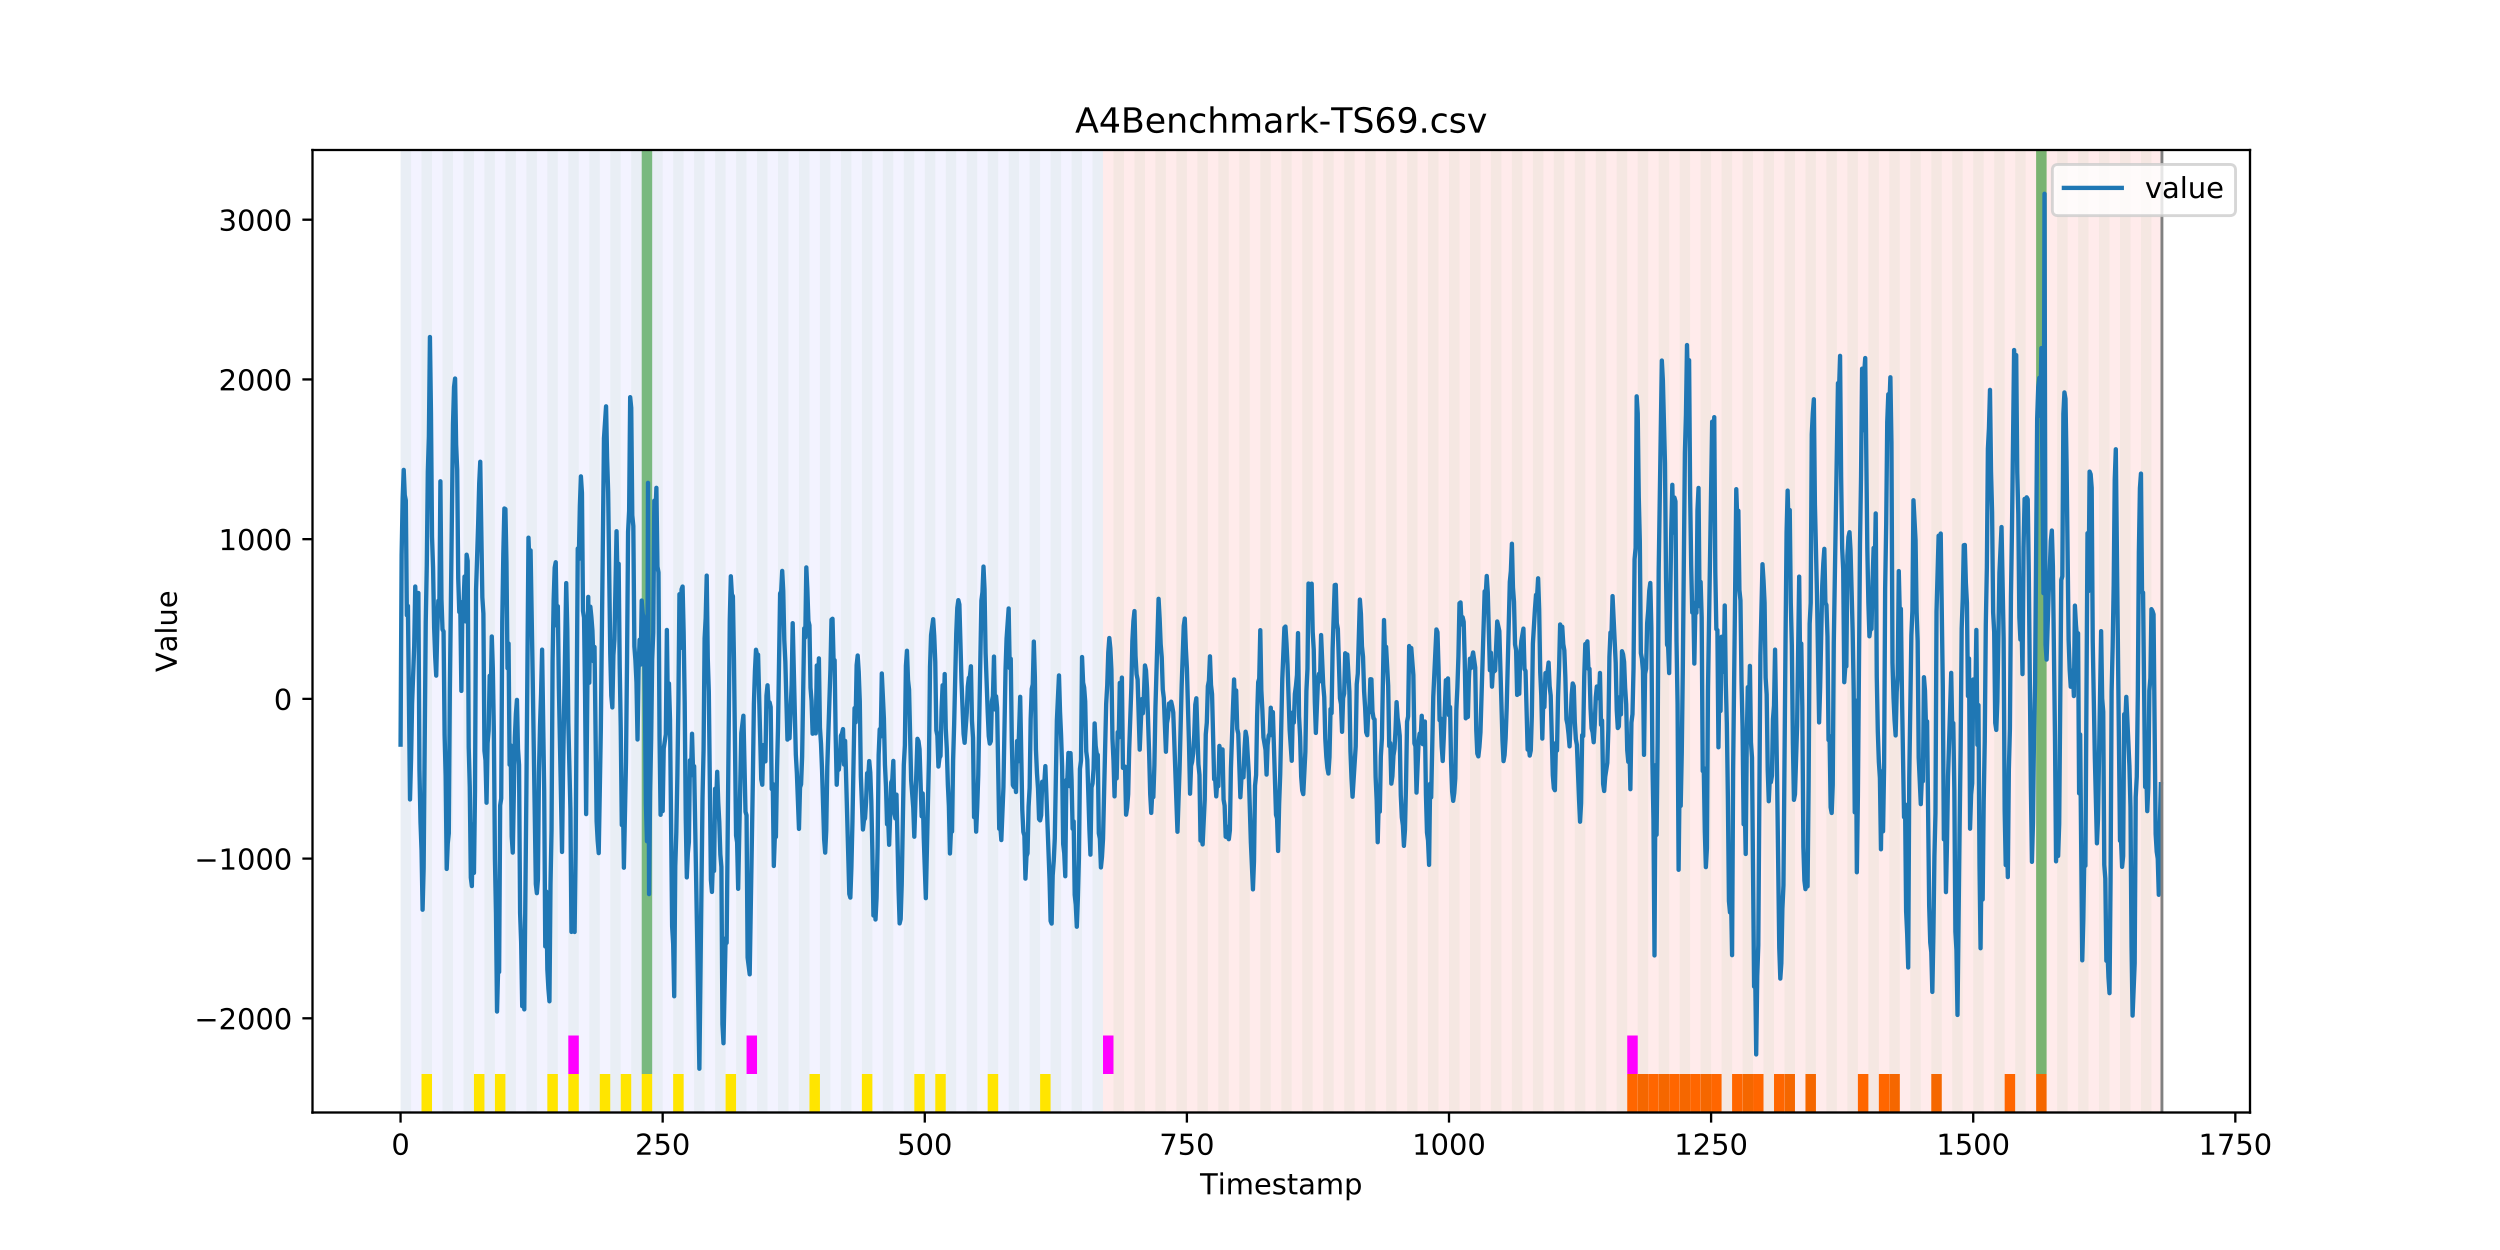 <?xml version="1.0" encoding="utf-8" standalone="no"?>
<!DOCTYPE svg PUBLIC "-//W3C//DTD SVG 1.1//EN"
  "http://www.w3.org/Graphics/SVG/1.1/DTD/svg11.dtd">
<!-- Created with matplotlib (https://matplotlib.org/) -->
<svg height="432pt" version="1.1" viewBox="0 0 864 432" width="864pt" xmlns="http://www.w3.org/2000/svg" xmlns:xlink="http://www.w3.org/1999/xlink">
 <defs>
  <style type="text/css">
*{stroke-linecap:butt;stroke-linejoin:round;}
  </style>
 </defs>
 <g id="figure_1">
  <g id="patch_1">
   <path d="M 0 432 
L 864 432 
L 864 0 
L 0 0 
z
" style="fill:#ffffff;"/>
  </g>
  <g id="axes_1">
   <g id="patch_2">
    <path d="M 108 384.48 
L 777.6 384.48 
L 777.6 51.84 
L 108 51.84 
z
" style="fill:#ffffff;"/>
   </g>
   <g id="patch_3">
    <path clip-path="url(#pda8f5eb3c3)" d="M 138.436 384.48 
L 138.436 51.84 
L 381.203 51.84 
L 381.203 384.48 
z
" style="fill:#0000ff;opacity:0.05;"/>
   </g>
   <g id="patch_4">
    <path clip-path="url(#pda8f5eb3c3)" d="M 381.203 384.48 
L 381.203 51.84 
L 747.164 51.84 
L 747.164 384.48 
z
" style="fill:#ff0000;opacity:0.08;"/>
   </g>
   <g id="patch_5">
    <path clip-path="url(#pda8f5eb3c3)" d="M 138.436 384.48 
L 138.436 51.84 
L 142.06 51.84 
L 142.06 384.48 
z
" style="fill:#008000;opacity:0.04;"/>
   </g>
   <g id="patch_6">
    <path clip-path="url(#pda8f5eb3c3)" d="M 145.683 384.48 
L 145.683 51.84 
L 149.306 51.84 
L 149.306 384.48 
z
" style="fill:#008000;opacity:0.04;"/>
   </g>
   <g id="patch_7">
    <path clip-path="url(#pda8f5eb3c3)" d="M 145.683 384.48 
L 145.683 371.174 
L 149.306 371.174 
L 149.306 384.48 
z
" style="fill:#ffe500;"/>
   </g>
   <g id="patch_8">
    <path clip-path="url(#pda8f5eb3c3)" d="M 152.93 384.48 
L 152.93 51.84 
L 156.553 51.84 
L 156.553 384.48 
z
" style="fill:#008000;opacity:0.04;"/>
   </g>
   <g id="patch_9">
    <path clip-path="url(#pda8f5eb3c3)" d="M 160.177 384.48 
L 160.177 51.84 
L 163.8 51.84 
L 163.8 384.48 
z
" style="fill:#008000;opacity:0.04;"/>
   </g>
   <g id="patch_10">
    <path clip-path="url(#pda8f5eb3c3)" d="M 163.8 384.48 
L 163.8 371.174 
L 167.423 371.174 
L 167.423 384.48 
z
" style="fill:#ffe500;"/>
   </g>
   <g id="patch_11">
    <path clip-path="url(#pda8f5eb3c3)" d="M 167.423 384.48 
L 167.423 51.84 
L 171.047 51.84 
L 171.047 384.48 
z
" style="fill:#008000;opacity:0.04;"/>
   </g>
   <g id="patch_12">
    <path clip-path="url(#pda8f5eb3c3)" d="M 171.047 384.48 
L 171.047 371.174 
L 174.67 371.174 
L 174.67 384.48 
z
" style="fill:#ffe500;"/>
   </g>
   <g id="patch_13">
    <path clip-path="url(#pda8f5eb3c3)" d="M 174.67 384.48 
L 174.67 51.84 
L 178.294 51.84 
L 178.294 384.48 
z
" style="fill:#008000;opacity:0.04;"/>
   </g>
   <g id="patch_14">
    <path clip-path="url(#pda8f5eb3c3)" d="M 181.917 384.48 
L 181.917 51.84 
L 185.54 51.84 
L 185.54 384.48 
z
" style="fill:#008000;opacity:0.04;"/>
   </g>
   <g id="patch_15">
    <path clip-path="url(#pda8f5eb3c3)" d="M 189.164 384.48 
L 189.164 51.84 
L 192.787 51.84 
L 192.787 384.48 
z
" style="fill:#008000;opacity:0.04;"/>
   </g>
   <g id="patch_16">
    <path clip-path="url(#pda8f5eb3c3)" d="M 189.164 384.48 
L 189.164 371.174 
L 192.787 371.174 
L 192.787 384.48 
z
" style="fill:#ffe500;"/>
   </g>
   <g id="patch_17">
    <path clip-path="url(#pda8f5eb3c3)" d="M 196.41 384.48 
L 196.41 51.84 
L 200.034 51.84 
L 200.034 384.48 
z
" style="fill:#008000;opacity:0.04;"/>
   </g>
   <g id="patch_18">
    <path clip-path="url(#pda8f5eb3c3)" d="M 196.41 371.174 
L 196.41 357.869 
L 200.034 357.869 
L 200.034 371.174 
z
" style="fill:#ff00ff;"/>
   </g>
   <g id="patch_19">
    <path clip-path="url(#pda8f5eb3c3)" d="M 196.41 384.48 
L 196.41 371.174 
L 200.034 371.174 
L 200.034 384.48 
z
" style="fill:#ffe500;"/>
   </g>
   <g id="patch_20">
    <path clip-path="url(#pda8f5eb3c3)" d="M 203.657 384.48 
L 203.657 51.84 
L 207.281 51.84 
L 207.281 384.48 
z
" style="fill:#008000;opacity:0.04;"/>
   </g>
   <g id="patch_21">
    <path clip-path="url(#pda8f5eb3c3)" d="M 207.281 384.48 
L 207.281 371.174 
L 210.904 371.174 
L 210.904 384.48 
z
" style="fill:#ffe500;"/>
   </g>
   <g id="patch_22">
    <path clip-path="url(#pda8f5eb3c3)" d="M 210.904 384.48 
L 210.904 51.84 
L 214.527 51.84 
L 214.527 384.48 
z
" style="fill:#008000;opacity:0.04;"/>
   </g>
   <g id="patch_23">
    <path clip-path="url(#pda8f5eb3c3)" d="M 214.527 384.48 
L 214.527 371.174 
L 218.151 371.174 
L 218.151 384.48 
z
" style="fill:#ffe500;"/>
   </g>
   <g id="patch_24">
    <path clip-path="url(#pda8f5eb3c3)" d="M 218.151 384.48 
L 218.151 51.84 
L 221.774 51.84 
L 221.774 384.48 
z
" style="fill:#008000;opacity:0.04;"/>
   </g>
   <g id="patch_25">
    <path clip-path="url(#pda8f5eb3c3)" d="M 221.774 371.174 
L 221.774 51.84 
L 225.397 51.84 
L 225.397 371.174 
z
" style="fill:#008000;opacity:0.5;"/>
   </g>
   <g id="patch_26">
    <path clip-path="url(#pda8f5eb3c3)" d="M 221.774 384.48 
L 221.774 371.174 
L 225.397 371.174 
L 225.397 384.48 
z
" style="fill:#ffe500;"/>
   </g>
   <g id="patch_27">
    <path clip-path="url(#pda8f5eb3c3)" d="M 225.397 384.48 
L 225.397 51.84 
L 229.021 51.84 
L 229.021 384.48 
z
" style="fill:#008000;opacity:0.04;"/>
   </g>
   <g id="patch_28">
    <path clip-path="url(#pda8f5eb3c3)" d="M 232.644 384.48 
L 232.644 51.84 
L 236.268 51.84 
L 236.268 384.48 
z
" style="fill:#008000;opacity:0.04;"/>
   </g>
   <g id="patch_29">
    <path clip-path="url(#pda8f5eb3c3)" d="M 232.644 384.48 
L 232.644 371.174 
L 236.268 371.174 
L 236.268 384.48 
z
" style="fill:#ffe500;"/>
   </g>
   <g id="patch_30">
    <path clip-path="url(#pda8f5eb3c3)" d="M 239.891 384.48 
L 239.891 51.84 
L 243.514 51.84 
L 243.514 384.48 
z
" style="fill:#008000;opacity:0.04;"/>
   </g>
   <g id="patch_31">
    <path clip-path="url(#pda8f5eb3c3)" d="M 247.138 384.48 
L 247.138 51.84 
L 250.761 51.84 
L 250.761 384.48 
z
" style="fill:#008000;opacity:0.04;"/>
   </g>
   <g id="patch_32">
    <path clip-path="url(#pda8f5eb3c3)" d="M 250.761 384.48 
L 250.761 371.174 
L 254.384 371.174 
L 254.384 384.48 
z
" style="fill:#ffe500;"/>
   </g>
   <g id="patch_33">
    <path clip-path="url(#pda8f5eb3c3)" d="M 254.384 384.48 
L 254.384 51.84 
L 258.008 51.84 
L 258.008 384.48 
z
" style="fill:#008000;opacity:0.04;"/>
   </g>
   <g id="patch_34">
    <path clip-path="url(#pda8f5eb3c3)" d="M 258.008 371.174 
L 258.008 357.869 
L 261.631 357.869 
L 261.631 371.174 
z
" style="fill:#ff00ff;"/>
   </g>
   <g id="patch_35">
    <path clip-path="url(#pda8f5eb3c3)" d="M 261.631 384.48 
L 261.631 51.84 
L 265.255 51.84 
L 265.255 384.48 
z
" style="fill:#008000;opacity:0.04;"/>
   </g>
   <g id="patch_36">
    <path clip-path="url(#pda8f5eb3c3)" d="M 268.878 384.48 
L 268.878 51.84 
L 272.501 51.84 
L 272.501 384.48 
z
" style="fill:#008000;opacity:0.04;"/>
   </g>
   <g id="patch_37">
    <path clip-path="url(#pda8f5eb3c3)" d="M 276.125 384.48 
L 276.125 51.84 
L 279.748 51.84 
L 279.748 384.48 
z
" style="fill:#008000;opacity:0.04;"/>
   </g>
   <g id="patch_38">
    <path clip-path="url(#pda8f5eb3c3)" d="M 279.748 384.48 
L 279.748 371.174 
L 283.371 371.174 
L 283.371 384.48 
z
" style="fill:#ffe500;"/>
   </g>
   <g id="patch_39">
    <path clip-path="url(#pda8f5eb3c3)" d="M 283.371 384.48 
L 283.371 51.84 
L 286.995 51.84 
L 286.995 384.48 
z
" style="fill:#008000;opacity:0.04;"/>
   </g>
   <g id="patch_40">
    <path clip-path="url(#pda8f5eb3c3)" d="M 290.618 384.48 
L 290.618 51.84 
L 294.242 51.84 
L 294.242 384.48 
z
" style="fill:#008000;opacity:0.04;"/>
   </g>
   <g id="patch_41">
    <path clip-path="url(#pda8f5eb3c3)" d="M 297.865 384.48 
L 297.865 51.84 
L 301.488 51.84 
L 301.488 384.48 
z
" style="fill:#008000;opacity:0.04;"/>
   </g>
   <g id="patch_42">
    <path clip-path="url(#pda8f5eb3c3)" d="M 297.865 384.48 
L 297.865 371.174 
L 301.488 371.174 
L 301.488 384.48 
z
" style="fill:#ffe500;"/>
   </g>
   <g id="patch_43">
    <path clip-path="url(#pda8f5eb3c3)" d="M 305.112 384.48 
L 305.112 51.84 
L 308.735 51.84 
L 308.735 384.48 
z
" style="fill:#008000;opacity:0.04;"/>
   </g>
   <g id="patch_44">
    <path clip-path="url(#pda8f5eb3c3)" d="M 312.358 384.48 
L 312.358 51.84 
L 315.982 51.84 
L 315.982 384.48 
z
" style="fill:#008000;opacity:0.04;"/>
   </g>
   <g id="patch_45">
    <path clip-path="url(#pda8f5eb3c3)" d="M 315.982 384.48 
L 315.982 371.174 
L 319.605 371.174 
L 319.605 384.48 
z
" style="fill:#ffe500;"/>
   </g>
   <g id="patch_46">
    <path clip-path="url(#pda8f5eb3c3)" d="M 319.605 384.48 
L 319.605 51.84 
L 323.229 51.84 
L 323.229 384.48 
z
" style="fill:#008000;opacity:0.04;"/>
   </g>
   <g id="patch_47">
    <path clip-path="url(#pda8f5eb3c3)" d="M 562.371 384.48 
L 562.371 371.174 
L 565.995 371.174 
L 565.995 384.48 
z
" style="fill:#ff6600;"/>
   </g>
   <g id="patch_48">
    <path clip-path="url(#pda8f5eb3c3)" d="M 323.229 384.48 
L 323.229 371.174 
L 326.852 371.174 
L 326.852 384.48 
z
" style="fill:#ffe500;"/>
   </g>
   <g id="patch_49">
    <path clip-path="url(#pda8f5eb3c3)" d="M 565.995 384.48 
L 565.995 371.174 
L 569.618 371.174 
L 569.618 384.48 
z
" style="fill:#ff6600;"/>
   </g>
   <g id="patch_50">
    <path clip-path="url(#pda8f5eb3c3)" d="M 326.852 384.48 
L 326.852 51.84 
L 330.475 51.84 
L 330.475 384.48 
z
" style="fill:#008000;opacity:0.04;"/>
   </g>
   <g id="patch_51">
    <path clip-path="url(#pda8f5eb3c3)" d="M 569.618 384.48 
L 569.618 371.174 
L 573.242 371.174 
L 573.242 384.48 
z
" style="fill:#ff6600;"/>
   </g>
   <g id="patch_52">
    <path clip-path="url(#pda8f5eb3c3)" d="M 573.242 384.48 
L 573.242 371.174 
L 576.865 371.174 
L 576.865 384.48 
z
" style="fill:#ff6600;"/>
   </g>
   <g id="patch_53">
    <path clip-path="url(#pda8f5eb3c3)" d="M 334.099 384.48 
L 334.099 51.84 
L 337.722 51.84 
L 337.722 384.48 
z
" style="fill:#008000;opacity:0.04;"/>
   </g>
   <g id="patch_54">
    <path clip-path="url(#pda8f5eb3c3)" d="M 576.865 384.48 
L 576.865 371.174 
L 580.488 371.174 
L 580.488 384.48 
z
" style="fill:#ff6600;"/>
   </g>
   <g id="patch_55">
    <path clip-path="url(#pda8f5eb3c3)" d="M 580.488 384.48 
L 580.488 371.174 
L 584.112 371.174 
L 584.112 384.48 
z
" style="fill:#ff6600;"/>
   </g>
   <g id="patch_56">
    <path clip-path="url(#pda8f5eb3c3)" d="M 341.345 384.48 
L 341.345 51.84 
L 344.969 51.84 
L 344.969 384.48 
z
" style="fill:#008000;opacity:0.04;"/>
   </g>
   <g id="patch_57">
    <path clip-path="url(#pda8f5eb3c3)" d="M 341.345 384.48 
L 341.345 371.174 
L 344.969 371.174 
L 344.969 384.48 
z
" style="fill:#ffe500;"/>
   </g>
   <g id="patch_58">
    <path clip-path="url(#pda8f5eb3c3)" d="M 584.112 384.48 
L 584.112 371.174 
L 587.735 371.174 
L 587.735 384.48 
z
" style="fill:#ff6600;"/>
   </g>
   <g id="patch_59">
    <path clip-path="url(#pda8f5eb3c3)" d="M 587.735 384.48 
L 587.735 371.174 
L 591.358 371.174 
L 591.358 384.48 
z
" style="fill:#ff6600;"/>
   </g>
   <g id="patch_60">
    <path clip-path="url(#pda8f5eb3c3)" d="M 348.592 384.48 
L 348.592 51.84 
L 352.216 51.84 
L 352.216 384.48 
z
" style="fill:#008000;opacity:0.04;"/>
   </g>
   <g id="patch_61">
    <path clip-path="url(#pda8f5eb3c3)" d="M 591.358 384.48 
L 591.358 371.174 
L 594.982 371.174 
L 594.982 384.48 
z
" style="fill:#ff6600;"/>
   </g>
   <g id="patch_62">
    <path clip-path="url(#pda8f5eb3c3)" d="M 355.839 384.48 
L 355.839 51.84 
L 359.462 51.84 
L 359.462 384.48 
z
" style="fill:#008000;opacity:0.04;"/>
   </g>
   <g id="patch_63">
    <path clip-path="url(#pda8f5eb3c3)" d="M 598.605 384.48 
L 598.605 371.174 
L 602.229 371.174 
L 602.229 384.48 
z
" style="fill:#ff6600;"/>
   </g>
   <g id="patch_64">
    <path clip-path="url(#pda8f5eb3c3)" d="M 359.462 384.48 
L 359.462 371.174 
L 363.086 371.174 
L 363.086 384.48 
z
" style="fill:#ffe500;"/>
   </g>
   <g id="patch_65">
    <path clip-path="url(#pda8f5eb3c3)" d="M 602.229 384.48 
L 602.229 371.174 
L 605.852 371.174 
L 605.852 384.48 
z
" style="fill:#ff6600;"/>
   </g>
   <g id="patch_66">
    <path clip-path="url(#pda8f5eb3c3)" d="M 363.086 384.48 
L 363.086 51.84 
L 366.709 51.84 
L 366.709 384.48 
z
" style="fill:#008000;opacity:0.04;"/>
   </g>
   <g id="patch_67">
    <path clip-path="url(#pda8f5eb3c3)" d="M 605.852 384.48 
L 605.852 371.174 
L 609.475 371.174 
L 609.475 384.48 
z
" style="fill:#ff6600;"/>
   </g>
   <g id="patch_68">
    <path clip-path="url(#pda8f5eb3c3)" d="M 370.332 384.48 
L 370.332 51.84 
L 373.956 51.84 
L 373.956 384.48 
z
" style="fill:#008000;opacity:0.04;"/>
   </g>
   <g id="patch_69">
    <path clip-path="url(#pda8f5eb3c3)" d="M 613.099 384.48 
L 613.099 371.174 
L 616.722 371.174 
L 616.722 384.48 
z
" style="fill:#ff6600;"/>
   </g>
   <g id="patch_70">
    <path clip-path="url(#pda8f5eb3c3)" d="M 616.722 384.48 
L 616.722 371.174 
L 620.345 371.174 
L 620.345 384.48 
z
" style="fill:#ff6600;"/>
   </g>
   <g id="patch_71">
    <path clip-path="url(#pda8f5eb3c3)" d="M 377.579 384.48 
L 377.579 51.84 
L 381.203 51.84 
L 381.203 384.48 
z
" style="fill:#008000;opacity:0.04;"/>
   </g>
   <g id="patch_72">
    <path clip-path="url(#pda8f5eb3c3)" d="M 381.203 371.174 
L 381.203 357.869 
L 384.826 357.869 
L 384.826 371.174 
z
" style="fill:#ff00ff;"/>
   </g>
   <g id="patch_73">
    <path clip-path="url(#pda8f5eb3c3)" d="M 623.969 384.48 
L 623.969 371.174 
L 627.592 371.174 
L 627.592 384.48 
z
" style="fill:#ff6600;"/>
   </g>
   <g id="patch_74">
    <path clip-path="url(#pda8f5eb3c3)" d="M 384.826 384.48 
L 384.826 51.84 
L 388.449 51.84 
L 388.449 384.48 
z
" style="fill:#008000;opacity:0.04;"/>
   </g>
   <g id="patch_75">
    <path clip-path="url(#pda8f5eb3c3)" d="M 392.073 384.48 
L 392.073 51.84 
L 395.696 51.84 
L 395.696 384.48 
z
" style="fill:#008000;opacity:0.04;"/>
   </g>
   <g id="patch_76">
    <path clip-path="url(#pda8f5eb3c3)" d="M 399.319 384.48 
L 399.319 51.84 
L 402.943 51.84 
L 402.943 384.48 
z
" style="fill:#008000;opacity:0.04;"/>
   </g>
   <g id="patch_77">
    <path clip-path="url(#pda8f5eb3c3)" d="M 642.086 384.48 
L 642.086 371.174 
L 645.709 371.174 
L 645.709 384.48 
z
" style="fill:#ff6600;"/>
   </g>
   <g id="patch_78">
    <path clip-path="url(#pda8f5eb3c3)" d="M 406.566 384.48 
L 406.566 51.84 
L 410.19 51.84 
L 410.19 384.48 
z
" style="fill:#008000;opacity:0.04;"/>
   </g>
   <g id="patch_79">
    <path clip-path="url(#pda8f5eb3c3)" d="M 649.332 384.48 
L 649.332 371.174 
L 652.956 371.174 
L 652.956 384.48 
z
" style="fill:#ff6600;"/>
   </g>
   <g id="patch_80">
    <path clip-path="url(#pda8f5eb3c3)" d="M 652.956 384.48 
L 652.956 371.174 
L 656.579 371.174 
L 656.579 384.48 
z
" style="fill:#ff6600;"/>
   </g>
   <g id="patch_81">
    <path clip-path="url(#pda8f5eb3c3)" d="M 413.813 384.48 
L 413.813 51.84 
L 417.436 51.84 
L 417.436 384.48 
z
" style="fill:#008000;opacity:0.04;"/>
   </g>
   <g id="patch_82">
    <path clip-path="url(#pda8f5eb3c3)" d="M 421.06 384.48 
L 421.06 51.84 
L 424.683 51.84 
L 424.683 384.48 
z
" style="fill:#008000;opacity:0.04;"/>
   </g>
   <g id="patch_83">
    <path clip-path="url(#pda8f5eb3c3)" d="M 667.449 384.48 
L 667.449 371.174 
L 671.073 371.174 
L 671.073 384.48 
z
" style="fill:#ff6600;"/>
   </g>
   <g id="patch_84">
    <path clip-path="url(#pda8f5eb3c3)" d="M 428.306 384.48 
L 428.306 51.84 
L 431.93 51.84 
L 431.93 384.48 
z
" style="fill:#008000;opacity:0.04;"/>
   </g>
   <g id="patch_85">
    <path clip-path="url(#pda8f5eb3c3)" d="M 435.553 384.48 
L 435.553 51.84 
L 439.177 51.84 
L 439.177 384.48 
z
" style="fill:#008000;opacity:0.04;"/>
   </g>
   <g id="patch_86">
    <path clip-path="url(#pda8f5eb3c3)" d="M 442.8 384.48 
L 442.8 51.84 
L 446.423 51.84 
L 446.423 384.48 
z
" style="fill:#008000;opacity:0.04;"/>
   </g>
   <g id="patch_87">
    <path clip-path="url(#pda8f5eb3c3)" d="M 450.047 384.48 
L 450.047 51.84 
L 453.67 51.84 
L 453.67 384.48 
z
" style="fill:#008000;opacity:0.04;"/>
   </g>
   <g id="patch_88">
    <path clip-path="url(#pda8f5eb3c3)" d="M 692.813 384.48 
L 692.813 371.174 
L 696.436 371.174 
L 696.436 384.48 
z
" style="fill:#ff6600;"/>
   </g>
   <g id="patch_89">
    <path clip-path="url(#pda8f5eb3c3)" d="M 457.294 384.48 
L 457.294 51.84 
L 460.917 51.84 
L 460.917 384.48 
z
" style="fill:#008000;opacity:0.04;"/>
   </g>
   <g id="patch_90">
    <path clip-path="url(#pda8f5eb3c3)" d="M 703.683 384.48 
L 703.683 371.174 
L 707.306 371.174 
L 707.306 384.48 
z
" style="fill:#ff6600;"/>
   </g>
   <g id="patch_91">
    <path clip-path="url(#pda8f5eb3c3)" d="M 464.54 384.48 
L 464.54 51.84 
L 468.164 51.84 
L 468.164 384.48 
z
" style="fill:#008000;opacity:0.04;"/>
   </g>
   <g id="patch_92">
    <path clip-path="url(#pda8f5eb3c3)" d="M 471.787 384.48 
L 471.787 51.84 
L 475.41 51.84 
L 475.41 384.48 
z
" style="fill:#008000;opacity:0.04;"/>
   </g>
   <g id="patch_93">
    <path clip-path="url(#pda8f5eb3c3)" d="M 479.034 384.48 
L 479.034 51.84 
L 482.657 51.84 
L 482.657 384.48 
z
" style="fill:#008000;opacity:0.04;"/>
   </g>
   <g id="patch_94">
    <path clip-path="url(#pda8f5eb3c3)" d="M 486.281 384.48 
L 486.281 51.84 
L 489.904 51.84 
L 489.904 384.48 
z
" style="fill:#008000;opacity:0.04;"/>
   </g>
   <g id="patch_95">
    <path clip-path="url(#pda8f5eb3c3)" d="M 493.527 384.48 
L 493.527 51.84 
L 497.151 51.84 
L 497.151 384.48 
z
" style="fill:#008000;opacity:0.04;"/>
   </g>
   <g id="patch_96">
    <path clip-path="url(#pda8f5eb3c3)" d="M 500.774 384.48 
L 500.774 51.84 
L 504.397 51.84 
L 504.397 384.48 
z
" style="fill:#008000;opacity:0.04;"/>
   </g>
   <g id="patch_97">
    <path clip-path="url(#pda8f5eb3c3)" d="M 508.021 384.48 
L 508.021 51.84 
L 511.644 51.84 
L 511.644 384.48 
z
" style="fill:#008000;opacity:0.04;"/>
   </g>
   <g id="patch_98">
    <path clip-path="url(#pda8f5eb3c3)" d="M 515.268 384.48 
L 515.268 51.84 
L 518.891 51.84 
L 518.891 384.48 
z
" style="fill:#008000;opacity:0.04;"/>
   </g>
   <g id="patch_99">
    <path clip-path="url(#pda8f5eb3c3)" d="M 522.514 384.48 
L 522.514 51.84 
L 526.138 51.84 
L 526.138 384.48 
z
" style="fill:#008000;opacity:0.04;"/>
   </g>
   <g id="patch_100">
    <path clip-path="url(#pda8f5eb3c3)" d="M 529.761 384.48 
L 529.761 51.84 
L 533.384 51.84 
L 533.384 384.48 
z
" style="fill:#008000;opacity:0.04;"/>
   </g>
   <g id="patch_101">
    <path clip-path="url(#pda8f5eb3c3)" d="M 537.008 384.48 
L 537.008 51.84 
L 540.631 51.84 
L 540.631 384.48 
z
" style="fill:#008000;opacity:0.04;"/>
   </g>
   <g id="patch_102">
    <path clip-path="url(#pda8f5eb3c3)" d="M 544.255 384.48 
L 544.255 51.84 
L 547.878 51.84 
L 547.878 384.48 
z
" style="fill:#008000;opacity:0.04;"/>
   </g>
   <g id="patch_103">
    <path clip-path="url(#pda8f5eb3c3)" d="M 551.501 384.48 
L 551.501 51.84 
L 555.125 51.84 
L 555.125 384.48 
z
" style="fill:#008000;opacity:0.04;"/>
   </g>
   <g id="patch_104">
    <path clip-path="url(#pda8f5eb3c3)" d="M 558.748 384.48 
L 558.748 51.84 
L 562.371 51.84 
L 562.371 384.48 
z
" style="fill:#008000;opacity:0.04;"/>
   </g>
   <g id="patch_105">
    <path clip-path="url(#pda8f5eb3c3)" d="M 562.371 371.174 
L 562.371 357.869 
L 565.995 357.869 
L 565.995 371.174 
z
" style="fill:#ff00ff;"/>
   </g>
   <g id="patch_106">
    <path clip-path="url(#pda8f5eb3c3)" d="M 565.995 384.48 
L 565.995 51.84 
L 569.618 51.84 
L 569.618 384.48 
z
" style="fill:#008000;opacity:0.04;"/>
   </g>
   <g id="patch_107">
    <path clip-path="url(#pda8f5eb3c3)" d="M 573.242 384.48 
L 573.242 51.84 
L 576.865 51.84 
L 576.865 384.48 
z
" style="fill:#008000;opacity:0.04;"/>
   </g>
   <g id="patch_108">
    <path clip-path="url(#pda8f5eb3c3)" d="M 580.488 384.48 
L 580.488 51.84 
L 584.112 51.84 
L 584.112 384.48 
z
" style="fill:#008000;opacity:0.04;"/>
   </g>
   <g id="patch_109">
    <path clip-path="url(#pda8f5eb3c3)" d="M 587.735 384.48 
L 587.735 51.84 
L 591.358 51.84 
L 591.358 384.48 
z
" style="fill:#008000;opacity:0.04;"/>
   </g>
   <g id="patch_110">
    <path clip-path="url(#pda8f5eb3c3)" d="M 594.982 384.48 
L 594.982 51.84 
L 598.605 51.84 
L 598.605 384.48 
z
" style="fill:#008000;opacity:0.04;"/>
   </g>
   <g id="patch_111">
    <path clip-path="url(#pda8f5eb3c3)" d="M 602.229 384.48 
L 602.229 51.84 
L 605.852 51.84 
L 605.852 384.48 
z
" style="fill:#008000;opacity:0.04;"/>
   </g>
   <g id="patch_112">
    <path clip-path="url(#pda8f5eb3c3)" d="M 609.475 384.48 
L 609.475 51.84 
L 613.099 51.84 
L 613.099 384.48 
z
" style="fill:#008000;opacity:0.04;"/>
   </g>
   <g id="patch_113">
    <path clip-path="url(#pda8f5eb3c3)" d="M 616.722 384.48 
L 616.722 51.84 
L 620.345 51.84 
L 620.345 384.48 
z
" style="fill:#008000;opacity:0.04;"/>
   </g>
   <g id="patch_114">
    <path clip-path="url(#pda8f5eb3c3)" d="M 623.969 384.48 
L 623.969 51.84 
L 627.592 51.84 
L 627.592 384.48 
z
" style="fill:#008000;opacity:0.04;"/>
   </g>
   <g id="patch_115">
    <path clip-path="url(#pda8f5eb3c3)" d="M 631.216 384.48 
L 631.216 51.84 
L 634.839 51.84 
L 634.839 384.48 
z
" style="fill:#008000;opacity:0.04;"/>
   </g>
   <g id="patch_116">
    <path clip-path="url(#pda8f5eb3c3)" d="M 638.462 384.48 
L 638.462 51.84 
L 642.086 51.84 
L 642.086 384.48 
z
" style="fill:#008000;opacity:0.04;"/>
   </g>
   <g id="patch_117">
    <path clip-path="url(#pda8f5eb3c3)" d="M 645.709 384.48 
L 645.709 51.84 
L 649.332 51.84 
L 649.332 384.48 
z
" style="fill:#008000;opacity:0.04;"/>
   </g>
   <g id="patch_118">
    <path clip-path="url(#pda8f5eb3c3)" d="M 652.956 384.48 
L 652.956 51.84 
L 656.579 51.84 
L 656.579 384.48 
z
" style="fill:#008000;opacity:0.04;"/>
   </g>
   <g id="patch_119">
    <path clip-path="url(#pda8f5eb3c3)" d="M 660.203 384.48 
L 660.203 51.84 
L 663.826 51.84 
L 663.826 384.48 
z
" style="fill:#008000;opacity:0.04;"/>
   </g>
   <g id="patch_120">
    <path clip-path="url(#pda8f5eb3c3)" d="M 667.449 384.48 
L 667.449 51.84 
L 671.073 51.84 
L 671.073 384.48 
z
" style="fill:#008000;opacity:0.04;"/>
   </g>
   <g id="patch_121">
    <path clip-path="url(#pda8f5eb3c3)" d="M 674.696 384.48 
L 674.696 51.84 
L 678.319 51.84 
L 678.319 384.48 
z
" style="fill:#008000;opacity:0.04;"/>
   </g>
   <g id="patch_122">
    <path clip-path="url(#pda8f5eb3c3)" d="M 681.943 384.48 
L 681.943 51.84 
L 685.566 51.84 
L 685.566 384.48 
z
" style="fill:#008000;opacity:0.04;"/>
   </g>
   <g id="patch_123">
    <path clip-path="url(#pda8f5eb3c3)" d="M 689.19 384.48 
L 689.19 51.84 
L 692.813 51.84 
L 692.813 384.48 
z
" style="fill:#008000;opacity:0.04;"/>
   </g>
   <g id="patch_124">
    <path clip-path="url(#pda8f5eb3c3)" d="M 696.436 384.48 
L 696.436 51.84 
L 700.06 51.84 
L 700.06 384.48 
z
" style="fill:#008000;opacity:0.04;"/>
   </g>
   <g id="patch_125">
    <path clip-path="url(#pda8f5eb3c3)" d="M 703.683 384.48 
L 703.683 51.84 
L 707.306 51.84 
L 707.306 384.48 
z
" style="fill:#008000;opacity:0.04;"/>
   </g>
   <g id="patch_126">
    <path clip-path="url(#pda8f5eb3c3)" d="M 703.683 371.174 
L 703.683 51.84 
L 707.306 51.84 
L 707.306 371.174 
z
" style="fill:#008000;opacity:0.5;"/>
   </g>
   <g id="patch_127">
    <path clip-path="url(#pda8f5eb3c3)" d="M 710.93 384.48 
L 710.93 51.84 
L 714.553 51.84 
L 714.553 384.48 
z
" style="fill:#008000;opacity:0.04;"/>
   </g>
   <g id="patch_128">
    <path clip-path="url(#pda8f5eb3c3)" d="M 718.177 384.48 
L 718.177 51.84 
L 721.8 51.84 
L 721.8 384.48 
z
" style="fill:#008000;opacity:0.04;"/>
   </g>
   <g id="patch_129">
    <path clip-path="url(#pda8f5eb3c3)" d="M 725.423 384.48 
L 725.423 51.84 
L 729.047 51.84 
L 729.047 384.48 
z
" style="fill:#008000;opacity:0.04;"/>
   </g>
   <g id="patch_130">
    <path clip-path="url(#pda8f5eb3c3)" d="M 732.67 384.48 
L 732.67 51.84 
L 736.294 51.84 
L 736.294 384.48 
z
" style="fill:#008000;opacity:0.04;"/>
   </g>
   <g id="patch_131">
    <path clip-path="url(#pda8f5eb3c3)" d="M 739.917 384.48 
L 739.917 51.84 
L 743.54 51.84 
L 743.54 384.48 
z
" style="fill:#008000;opacity:0.04;"/>
   </g>
   <g id="matplotlib.axis_1">
    <g id="xtick_1">
     <g id="line2d_1">
      <defs>
       <path d="M 0 0 
L 0 3.5 
" id="mad27c67812" style="stroke:#000000;stroke-width:0.8;"/>
      </defs>
      <g>
       <use style="stroke:#000000;stroke-width:0.8;" x="138.436" xlink:href="#mad27c67812" y="384.48"/>
      </g>
     </g>
     <g id="text_1">
      <!-- 0 -->
      <defs>
       <path d="M 31.781 66.406 
Q 24.172 66.406 20.328 58.906 
Q 16.5 51.422 16.5 36.375 
Q 16.5 21.391 20.328 13.891 
Q 24.172 6.391 31.781 6.391 
Q 39.453 6.391 43.281 13.891 
Q 47.125 21.391 47.125 36.375 
Q 47.125 51.422 43.281 58.906 
Q 39.453 66.406 31.781 66.406 
z
M 31.781 74.219 
Q 44.047 74.219 50.516 64.516 
Q 56.984 54.828 56.984 36.375 
Q 56.984 17.969 50.516 8.266 
Q 44.047 -1.422 31.781 -1.422 
Q 19.531 -1.422 13.062 8.266 
Q 6.594 17.969 6.594 36.375 
Q 6.594 54.828 13.062 64.516 
Q 19.531 74.219 31.781 74.219 
z
" id="DejaVuSans-48"/>
      </defs>
      <g transform="translate(135.255 399.078)scale(0.1 -0.1)">
       <use xlink:href="#DejaVuSans-48"/>
      </g>
     </g>
    </g>
    <g id="xtick_2">
     <g id="line2d_2">
      <g>
       <use style="stroke:#000000;stroke-width:0.8;" x="229.021" xlink:href="#mad27c67812" y="384.48"/>
      </g>
     </g>
     <g id="text_2">
      <!-- 250 -->
      <defs>
       <path d="M 19.188 8.297 
L 53.609 8.297 
L 53.609 0 
L 7.328 0 
L 7.328 8.297 
Q 12.938 14.109 22.625 23.891 
Q 32.328 33.688 34.812 36.531 
Q 39.547 41.844 41.422 45.531 
Q 43.312 49.219 43.312 52.781 
Q 43.312 58.594 39.234 62.25 
Q 35.156 65.922 28.609 65.922 
Q 23.969 65.922 18.812 64.312 
Q 13.672 62.703 7.812 59.422 
L 7.812 69.391 
Q 13.766 71.781 18.938 73 
Q 24.125 74.219 28.422 74.219 
Q 39.75 74.219 46.484 68.547 
Q 53.219 62.891 53.219 53.422 
Q 53.219 48.922 51.531 44.891 
Q 49.859 40.875 45.406 35.406 
Q 44.188 33.984 37.641 27.219 
Q 31.109 20.453 19.188 8.297 
z
" id="DejaVuSans-50"/>
       <path d="M 10.797 72.906 
L 49.516 72.906 
L 49.516 64.594 
L 19.828 64.594 
L 19.828 46.734 
Q 21.969 47.469 24.109 47.828 
Q 26.266 48.188 28.422 48.188 
Q 40.625 48.188 47.75 41.5 
Q 54.891 34.812 54.891 23.391 
Q 54.891 11.625 47.562 5.094 
Q 40.234 -1.422 26.906 -1.422 
Q 22.312 -1.422 17.547 -0.641 
Q 12.797 0.141 7.719 1.703 
L 7.719 11.625 
Q 12.109 9.234 16.797 8.062 
Q 21.484 6.891 26.703 6.891 
Q 35.156 6.891 40.078 11.328 
Q 45.016 15.766 45.016 23.391 
Q 45.016 31 40.078 35.438 
Q 35.156 39.891 26.703 39.891 
Q 22.75 39.891 18.812 39.016 
Q 14.891 38.141 10.797 36.281 
z
" id="DejaVuSans-53"/>
      </defs>
      <g transform="translate(219.477 399.078)scale(0.1 -0.1)">
       <use xlink:href="#DejaVuSans-50"/>
       <use x="63.623" xlink:href="#DejaVuSans-53"/>
       <use x="127.246" xlink:href="#DejaVuSans-48"/>
      </g>
     </g>
    </g>
    <g id="xtick_3">
     <g id="line2d_3">
      <g>
       <use style="stroke:#000000;stroke-width:0.8;" x="319.605" xlink:href="#mad27c67812" y="384.48"/>
      </g>
     </g>
     <g id="text_3">
      <!-- 500 -->
      <g transform="translate(310.061 399.078)scale(0.1 -0.1)">
       <use xlink:href="#DejaVuSans-53"/>
       <use x="63.623" xlink:href="#DejaVuSans-48"/>
       <use x="127.246" xlink:href="#DejaVuSans-48"/>
      </g>
     </g>
    </g>
    <g id="xtick_4">
     <g id="line2d_4">
      <g>
       <use style="stroke:#000000;stroke-width:0.8;" x="410.19" xlink:href="#mad27c67812" y="384.48"/>
      </g>
     </g>
     <g id="text_4">
      <!-- 750 -->
      <defs>
       <path d="M 8.203 72.906 
L 55.078 72.906 
L 55.078 68.703 
L 28.609 0 
L 18.312 0 
L 43.219 64.594 
L 8.203 64.594 
z
" id="DejaVuSans-55"/>
      </defs>
      <g transform="translate(400.646 399.078)scale(0.1 -0.1)">
       <use xlink:href="#DejaVuSans-55"/>
       <use x="63.623" xlink:href="#DejaVuSans-53"/>
       <use x="127.246" xlink:href="#DejaVuSans-48"/>
      </g>
     </g>
    </g>
    <g id="xtick_5">
     <g id="line2d_5">
      <g>
       <use style="stroke:#000000;stroke-width:0.8;" x="500.774" xlink:href="#mad27c67812" y="384.48"/>
      </g>
     </g>
     <g id="text_5">
      <!-- 1000 -->
      <defs>
       <path d="M 12.406 8.297 
L 28.516 8.297 
L 28.516 63.922 
L 10.984 60.406 
L 10.984 69.391 
L 28.422 72.906 
L 38.281 72.906 
L 38.281 8.297 
L 54.391 8.297 
L 54.391 0 
L 12.406 0 
z
" id="DejaVuSans-49"/>
      </defs>
      <g transform="translate(488.049 399.078)scale(0.1 -0.1)">
       <use xlink:href="#DejaVuSans-49"/>
       <use x="63.623" xlink:href="#DejaVuSans-48"/>
       <use x="127.246" xlink:href="#DejaVuSans-48"/>
       <use x="190.869" xlink:href="#DejaVuSans-48"/>
      </g>
     </g>
    </g>
    <g id="xtick_6">
     <g id="line2d_6">
      <g>
       <use style="stroke:#000000;stroke-width:0.8;" x="591.358" xlink:href="#mad27c67812" y="384.48"/>
      </g>
     </g>
     <g id="text_6">
      <!-- 1250 -->
      <g transform="translate(578.633 399.078)scale(0.1 -0.1)">
       <use xlink:href="#DejaVuSans-49"/>
       <use x="63.623" xlink:href="#DejaVuSans-50"/>
       <use x="127.246" xlink:href="#DejaVuSans-53"/>
       <use x="190.869" xlink:href="#DejaVuSans-48"/>
      </g>
     </g>
    </g>
    <g id="xtick_7">
     <g id="line2d_7">
      <g>
       <use style="stroke:#000000;stroke-width:0.8;" x="681.943" xlink:href="#mad27c67812" y="384.48"/>
      </g>
     </g>
     <g id="text_7">
      <!-- 1500 -->
      <g transform="translate(669.218 399.078)scale(0.1 -0.1)">
       <use xlink:href="#DejaVuSans-49"/>
       <use x="63.623" xlink:href="#DejaVuSans-53"/>
       <use x="127.246" xlink:href="#DejaVuSans-48"/>
       <use x="190.869" xlink:href="#DejaVuSans-48"/>
      </g>
     </g>
    </g>
    <g id="xtick_8">
     <g id="line2d_8">
      <g>
       <use style="stroke:#000000;stroke-width:0.8;" x="772.527" xlink:href="#mad27c67812" y="384.48"/>
      </g>
     </g>
     <g id="text_8">
      <!-- 1750 -->
      <g transform="translate(759.802 399.078)scale(0.1 -0.1)">
       <use xlink:href="#DejaVuSans-49"/>
       <use x="63.623" xlink:href="#DejaVuSans-55"/>
       <use x="127.246" xlink:href="#DejaVuSans-53"/>
       <use x="190.869" xlink:href="#DejaVuSans-48"/>
      </g>
     </g>
    </g>
    <g id="text_9">
     <!-- Timestamp -->
     <defs>
      <path d="M -0.297 72.906 
L 61.375 72.906 
L 61.375 64.594 
L 35.5 64.594 
L 35.5 0 
L 25.594 0 
L 25.594 64.594 
L -0.297 64.594 
z
" id="DejaVuSans-84"/>
      <path d="M 9.422 54.688 
L 18.406 54.688 
L 18.406 0 
L 9.422 0 
z
M 9.422 75.984 
L 18.406 75.984 
L 18.406 64.594 
L 9.422 64.594 
z
" id="DejaVuSans-105"/>
      <path d="M 52 44.188 
Q 55.375 50.25 60.062 53.125 
Q 64.75 56 71.094 56 
Q 79.641 56 84.281 50.016 
Q 88.922 44.047 88.922 33.016 
L 88.922 0 
L 79.891 0 
L 79.891 32.719 
Q 79.891 40.578 77.094 44.375 
Q 74.312 48.188 68.609 48.188 
Q 61.625 48.188 57.562 43.547 
Q 53.516 38.922 53.516 30.906 
L 53.516 0 
L 44.484 0 
L 44.484 32.719 
Q 44.484 40.625 41.703 44.406 
Q 38.922 48.188 33.109 48.188 
Q 26.219 48.188 22.156 43.531 
Q 18.109 38.875 18.109 30.906 
L 18.109 0 
L 9.078 0 
L 9.078 54.688 
L 18.109 54.688 
L 18.109 46.188 
Q 21.188 51.219 25.484 53.609 
Q 29.781 56 35.688 56 
Q 41.656 56 45.828 52.969 
Q 50 49.953 52 44.188 
z
" id="DejaVuSans-109"/>
      <path d="M 56.203 29.594 
L 56.203 25.203 
L 14.891 25.203 
Q 15.484 15.922 20.484 11.062 
Q 25.484 6.203 34.422 6.203 
Q 39.594 6.203 44.453 7.469 
Q 49.312 8.734 54.109 11.281 
L 54.109 2.781 
Q 49.266 0.734 44.188 -0.344 
Q 39.109 -1.422 33.891 -1.422 
Q 20.797 -1.422 13.156 6.188 
Q 5.516 13.812 5.516 26.812 
Q 5.516 40.234 12.766 48.109 
Q 20.016 56 32.328 56 
Q 43.359 56 49.781 48.891 
Q 56.203 41.797 56.203 29.594 
z
M 47.219 32.234 
Q 47.125 39.594 43.094 43.984 
Q 39.062 48.391 32.422 48.391 
Q 24.906 48.391 20.391 44.141 
Q 15.875 39.891 15.188 32.172 
z
" id="DejaVuSans-101"/>
      <path d="M 44.281 53.078 
L 44.281 44.578 
Q 40.484 46.531 36.375 47.5 
Q 32.281 48.484 27.875 48.484 
Q 21.188 48.484 17.844 46.438 
Q 14.5 44.391 14.5 40.281 
Q 14.5 37.156 16.891 35.375 
Q 19.281 33.594 26.516 31.984 
L 29.594 31.297 
Q 39.156 29.25 43.188 25.516 
Q 47.219 21.781 47.219 15.094 
Q 47.219 7.469 41.188 3.016 
Q 35.156 -1.422 24.609 -1.422 
Q 20.219 -1.422 15.453 -0.562 
Q 10.688 0.297 5.422 2 
L 5.422 11.281 
Q 10.406 8.688 15.234 7.391 
Q 20.062 6.109 24.812 6.109 
Q 31.156 6.109 34.562 8.281 
Q 37.984 10.453 37.984 14.406 
Q 37.984 18.062 35.516 20.016 
Q 33.062 21.969 24.703 23.781 
L 21.578 24.516 
Q 13.234 26.266 9.516 29.906 
Q 5.812 33.547 5.812 39.891 
Q 5.812 47.609 11.281 51.797 
Q 16.75 56 26.812 56 
Q 31.781 56 36.172 55.266 
Q 40.578 54.547 44.281 53.078 
z
" id="DejaVuSans-115"/>
      <path d="M 18.312 70.219 
L 18.312 54.688 
L 36.812 54.688 
L 36.812 47.703 
L 18.312 47.703 
L 18.312 18.016 
Q 18.312 11.328 20.141 9.422 
Q 21.969 7.516 27.594 7.516 
L 36.812 7.516 
L 36.812 0 
L 27.594 0 
Q 17.188 0 13.234 3.875 
Q 9.281 7.766 9.281 18.016 
L 9.281 47.703 
L 2.688 47.703 
L 2.688 54.688 
L 9.281 54.688 
L 9.281 70.219 
z
" id="DejaVuSans-116"/>
      <path d="M 34.281 27.484 
Q 23.391 27.484 19.188 25 
Q 14.984 22.516 14.984 16.5 
Q 14.984 11.719 18.141 8.906 
Q 21.297 6.109 26.703 6.109 
Q 34.188 6.109 38.703 11.406 
Q 43.219 16.703 43.219 25.484 
L 43.219 27.484 
z
M 52.203 31.203 
L 52.203 0 
L 43.219 0 
L 43.219 8.297 
Q 40.141 3.328 35.547 0.953 
Q 30.953 -1.422 24.312 -1.422 
Q 15.922 -1.422 10.953 3.297 
Q 6 8.016 6 15.922 
Q 6 25.141 12.172 29.828 
Q 18.359 34.516 30.609 34.516 
L 43.219 34.516 
L 43.219 35.406 
Q 43.219 41.609 39.141 45 
Q 35.062 48.391 27.688 48.391 
Q 23 48.391 18.547 47.266 
Q 14.109 46.141 10.016 43.891 
L 10.016 52.203 
Q 14.938 54.109 19.578 55.047 
Q 24.219 56 28.609 56 
Q 40.484 56 46.344 49.844 
Q 52.203 43.703 52.203 31.203 
z
" id="DejaVuSans-97"/>
      <path d="M 18.109 8.203 
L 18.109 -20.797 
L 9.078 -20.797 
L 9.078 54.688 
L 18.109 54.688 
L 18.109 46.391 
Q 20.953 51.266 25.266 53.625 
Q 29.594 56 35.594 56 
Q 45.562 56 51.781 48.094 
Q 58.016 40.188 58.016 27.297 
Q 58.016 14.406 51.781 6.484 
Q 45.562 -1.422 35.594 -1.422 
Q 29.594 -1.422 25.266 0.953 
Q 20.953 3.328 18.109 8.203 
z
M 48.688 27.297 
Q 48.688 37.203 44.609 42.844 
Q 40.531 48.484 33.406 48.484 
Q 26.266 48.484 22.188 42.844 
Q 18.109 37.203 18.109 27.297 
Q 18.109 17.391 22.188 11.75 
Q 26.266 6.109 33.406 6.109 
Q 40.531 6.109 44.609 11.75 
Q 48.688 17.391 48.688 27.297 
z
" id="DejaVuSans-112"/>
     </defs>
     <g transform="translate(414.739 412.757)scale(0.1 -0.1)">
      <use xlink:href="#DejaVuSans-84"/>
      <use x="61.037" xlink:href="#DejaVuSans-105"/>
      <use x="88.82" xlink:href="#DejaVuSans-109"/>
      <use x="186.232" xlink:href="#DejaVuSans-101"/>
      <use x="247.756" xlink:href="#DejaVuSans-115"/>
      <use x="299.855" xlink:href="#DejaVuSans-116"/>
      <use x="339.064" xlink:href="#DejaVuSans-97"/>
      <use x="400.344" xlink:href="#DejaVuSans-109"/>
      <use x="497.756" xlink:href="#DejaVuSans-112"/>
     </g>
    </g>
   </g>
   <g id="matplotlib.axis_2">
    <g id="ytick_1">
     <g id="line2d_9">
      <defs>
       <path d="M 0 0 
L -3.5 0 
" id="m5b0a00bc1e" style="stroke:#000000;stroke-width:0.8;"/>
      </defs>
      <g>
       <use style="stroke:#000000;stroke-width:0.8;" x="108" xlink:href="#m5b0a00bc1e" y="351.929"/>
      </g>
     </g>
     <g id="text_10">
      <!-- −2000 -->
      <defs>
       <path d="M 10.594 35.5 
L 73.188 35.5 
L 73.188 27.203 
L 10.594 27.203 
z
" id="DejaVuSans-8722"/>
      </defs>
      <g transform="translate(67.17 355.728)scale(0.1 -0.1)">
       <use xlink:href="#DejaVuSans-8722"/>
       <use x="83.789" xlink:href="#DejaVuSans-50"/>
       <use x="147.412" xlink:href="#DejaVuSans-48"/>
       <use x="211.035" xlink:href="#DejaVuSans-48"/>
       <use x="274.658" xlink:href="#DejaVuSans-48"/>
      </g>
     </g>
    </g>
    <g id="ytick_2">
     <g id="line2d_10">
      <g>
       <use style="stroke:#000000;stroke-width:0.8;" x="108" xlink:href="#m5b0a00bc1e" y="296.729"/>
      </g>
     </g>
     <g id="text_11">
      <!-- −1000 -->
      <g transform="translate(67.17 300.528)scale(0.1 -0.1)">
       <use xlink:href="#DejaVuSans-8722"/>
       <use x="83.789" xlink:href="#DejaVuSans-49"/>
       <use x="147.412" xlink:href="#DejaVuSans-48"/>
       <use x="211.035" xlink:href="#DejaVuSans-48"/>
       <use x="274.658" xlink:href="#DejaVuSans-48"/>
      </g>
     </g>
    </g>
    <g id="ytick_3">
     <g id="line2d_11">
      <g>
       <use style="stroke:#000000;stroke-width:0.8;" x="108" xlink:href="#m5b0a00bc1e" y="241.529"/>
      </g>
     </g>
     <g id="text_12">
      <!-- 0 -->
      <g transform="translate(94.638 245.328)scale(0.1 -0.1)">
       <use xlink:href="#DejaVuSans-48"/>
      </g>
     </g>
    </g>
    <g id="ytick_4">
     <g id="line2d_12">
      <g>
       <use style="stroke:#000000;stroke-width:0.8;" x="108" xlink:href="#m5b0a00bc1e" y="186.329"/>
      </g>
     </g>
     <g id="text_13">
      <!-- 1000 -->
      <g transform="translate(75.55 190.128)scale(0.1 -0.1)">
       <use xlink:href="#DejaVuSans-49"/>
       <use x="63.623" xlink:href="#DejaVuSans-48"/>
       <use x="127.246" xlink:href="#DejaVuSans-48"/>
       <use x="190.869" xlink:href="#DejaVuSans-48"/>
      </g>
     </g>
    </g>
    <g id="ytick_5">
     <g id="line2d_13">
      <g>
       <use style="stroke:#000000;stroke-width:0.8;" x="108" xlink:href="#m5b0a00bc1e" y="131.129"/>
      </g>
     </g>
     <g id="text_14">
      <!-- 2000 -->
      <g transform="translate(75.55 134.928)scale(0.1 -0.1)">
       <use xlink:href="#DejaVuSans-50"/>
       <use x="63.623" xlink:href="#DejaVuSans-48"/>
       <use x="127.246" xlink:href="#DejaVuSans-48"/>
       <use x="190.869" xlink:href="#DejaVuSans-48"/>
      </g>
     </g>
    </g>
    <g id="ytick_6">
     <g id="line2d_14">
      <g>
       <use style="stroke:#000000;stroke-width:0.8;" x="108" xlink:href="#m5b0a00bc1e" y="75.929"/>
      </g>
     </g>
     <g id="text_15">
      <!-- 3000 -->
      <defs>
       <path d="M 40.578 39.312 
Q 47.656 37.797 51.625 33 
Q 55.609 28.219 55.609 21.188 
Q 55.609 10.406 48.188 4.484 
Q 40.766 -1.422 27.094 -1.422 
Q 22.516 -1.422 17.656 -0.516 
Q 12.797 0.391 7.625 2.203 
L 7.625 11.719 
Q 11.719 9.328 16.594 8.109 
Q 21.484 6.891 26.812 6.891 
Q 36.078 6.891 40.938 10.547 
Q 45.797 14.203 45.797 21.188 
Q 45.797 27.641 41.281 31.266 
Q 36.766 34.906 28.719 34.906 
L 20.219 34.906 
L 20.219 43.016 
L 29.109 43.016 
Q 36.375 43.016 40.234 45.922 
Q 44.094 48.828 44.094 54.297 
Q 44.094 59.906 40.109 62.906 
Q 36.141 65.922 28.719 65.922 
Q 24.656 65.922 20.016 65.031 
Q 15.375 64.156 9.812 62.312 
L 9.812 71.094 
Q 15.438 72.656 20.344 73.438 
Q 25.25 74.219 29.594 74.219 
Q 40.828 74.219 47.359 69.109 
Q 53.906 64.016 53.906 55.328 
Q 53.906 49.266 50.438 45.094 
Q 46.969 40.922 40.578 39.312 
z
" id="DejaVuSans-51"/>
      </defs>
      <g transform="translate(75.55 79.728)scale(0.1 -0.1)">
       <use xlink:href="#DejaVuSans-51"/>
       <use x="63.623" xlink:href="#DejaVuSans-48"/>
       <use x="127.246" xlink:href="#DejaVuSans-48"/>
       <use x="190.869" xlink:href="#DejaVuSans-48"/>
      </g>
     </g>
    </g>
    <g id="text_16">
     <!-- Value -->
     <defs>
      <path d="M 28.609 0 
L 0.781 72.906 
L 11.078 72.906 
L 34.188 11.531 
L 57.328 72.906 
L 67.578 72.906 
L 39.797 0 
z
" id="DejaVuSans-86"/>
      <path d="M 9.422 75.984 
L 18.406 75.984 
L 18.406 0 
L 9.422 0 
z
" id="DejaVuSans-108"/>
      <path d="M 8.5 21.578 
L 8.5 54.688 
L 17.484 54.688 
L 17.484 21.922 
Q 17.484 14.156 20.5 10.266 
Q 23.531 6.391 29.594 6.391 
Q 36.859 6.391 41.078 11.031 
Q 45.312 15.672 45.312 23.688 
L 45.312 54.688 
L 54.297 54.688 
L 54.297 0 
L 45.312 0 
L 45.312 8.406 
Q 42.047 3.422 37.719 1 
Q 33.406 -1.422 27.688 -1.422 
Q 18.266 -1.422 13.375 4.438 
Q 8.5 10.297 8.5 21.578 
z
M 31.109 56 
z
" id="DejaVuSans-117"/>
     </defs>
     <g transform="translate(61.091 232.273)rotate(-90)scale(0.1 -0.1)">
      <use xlink:href="#DejaVuSans-86"/>
      <use x="68.299" xlink:href="#DejaVuSans-97"/>
      <use x="129.578" xlink:href="#DejaVuSans-108"/>
      <use x="157.361" xlink:href="#DejaVuSans-117"/>
      <use x="220.74" xlink:href="#DejaVuSans-101"/>
     </g>
    </g>
   </g>
   <g id="line2d_15">
    <path clip-path="url(#pda8f5eb3c3)" d="M 138.436 257.34 
L 138.799 191.681 
L 139.161 172.28 
L 139.523 162.391 
L 139.886 171.124 
L 140.248 172.913 
L 140.61 212.638 
L 140.973 209.406 
L 141.697 276.295 
L 142.06 262.576 
L 142.422 243.13 
L 143.147 223.314 
L 143.509 202.696 
L 143.871 211.645 
L 144.234 212.295 
L 144.596 204.927 
L 144.958 265.856 
L 145.321 284.036 
L 145.683 293.972 
L 146.045 314.407 
L 146.408 300.191 
L 147.132 215.069 
L 147.495 195.488 
L 147.857 162.912 
L 148.219 150.918 
L 148.582 116.467 
L 148.944 142.806 
L 149.306 185.469 
L 149.669 196.226 
L 150.031 216.798 
L 150.394 226.921 
L 150.756 233.497 
L 151.118 218.151 
L 151.481 207.613 
L 151.843 209.354 
L 152.205 166.336 
L 152.568 207.148 
L 152.93 217.602 
L 153.292 218.176 
L 153.655 254.004 
L 154.017 268.247 
L 154.379 300.309 
L 154.742 291.498 
L 155.104 287.993 
L 155.466 238.611 
L 156.553 146.543 
L 156.916 133.719 
L 157.278 130.818 
L 157.64 153.605 
L 158.003 162.304 
L 158.365 199.952 
L 158.727 211.525 
L 159.09 211.124 
L 159.452 238.785 
L 159.814 208.011 
L 160.177 209.671 
L 160.539 199.263 
L 160.901 214.757 
L 161.264 191.707 
L 161.626 193.863 
L 161.988 258.266 
L 162.351 272.015 
L 162.713 303.307 
L 163.075 306.224 
L 163.438 284.889 
L 163.8 301.679 
L 164.162 273.467 
L 164.525 203.846 
L 165.249 181.059 
L 165.612 167.066 
L 165.974 159.578 
L 166.699 206.449 
L 167.061 212.077 
L 167.423 259.461 
L 167.786 262.742 
L 168.148 277.423 
L 168.51 256.807 
L 168.873 252.533 
L 169.235 233.55 
L 169.597 240.938 
L 169.96 219.963 
L 170.322 231.061 
L 170.684 253.183 
L 171.047 296.841 
L 171.409 315.884 
L 171.771 349.593 
L 172.134 335.471 
L 172.496 335.912 
L 172.858 278.323 
L 173.221 275.944 
L 173.583 214.759 
L 173.945 191.323 
L 174.308 175.733 
L 174.67 175.944 
L 175.032 194.286 
L 175.395 230.948 
L 175.757 222.394 
L 176.119 264.285 
L 176.482 257.568 
L 176.844 289.119 
L 177.206 294.665 
L 177.931 254.859 
L 178.294 246.671 
L 178.656 241.877 
L 179.018 258.755 
L 179.381 264.336 
L 179.743 315.531 
L 180.105 325.705 
L 180.468 347.745 
L 180.83 334.599 
L 181.192 348.844 
L 181.917 273.842 
L 182.642 185.82 
L 183.004 195.718 
L 183.366 190.221 
L 184.091 233.378 
L 185.178 305.519 
L 185.54 308.681 
L 185.903 303.998 
L 186.265 266.903 
L 186.627 250.861 
L 186.99 239.854 
L 187.352 224.509 
L 188.077 273.439 
L 188.439 327.088 
L 188.801 308.142 
L 189.164 335.029 
L 189.526 341.646 
L 189.888 346.049 
L 190.251 305.826 
L 190.613 286.948 
L 190.975 228.41 
L 191.338 207.402 
L 191.7 196.198 
L 192.062 194.311 
L 192.425 216.209 
L 192.787 209.516 
L 193.149 237.728 
L 194.236 294.44 
L 194.599 266.066 
L 195.686 201.51 
L 196.048 217.367 
L 196.41 249.551 
L 197.135 279.819 
L 197.497 322.065 
L 198.222 320.323 
L 198.584 322.093 
L 198.947 293.182 
L 199.671 189.563 
L 200.034 193.191 
L 200.396 174.963 
L 200.758 164.632 
L 201.121 170.33 
L 201.483 211.143 
L 201.845 213.46 
L 202.208 241.274 
L 202.57 281.357 
L 203.295 206.278 
L 203.657 235.947 
L 204.019 209.671 
L 204.382 213.242 
L 204.744 217.972 
L 205.106 228.543 
L 205.469 223.599 
L 206.194 283.816 
L 206.556 290.498 
L 206.918 294.834 
L 207.643 252.282 
L 208.73 151.469 
L 209.455 140.427 
L 209.817 158.303 
L 210.179 170.067 
L 210.904 225.873 
L 211.266 240.457 
L 211.629 244.494 
L 211.991 226.43 
L 212.353 220.925 
L 213.078 183.583 
L 213.44 202.314 
L 213.803 194.834 
L 214.165 229.882 
L 214.527 251.595 
L 214.89 285.12 
L 215.252 274.726 
L 215.614 299.888 
L 216.339 263.341 
L 216.701 228.882 
L 217.064 183.784 
L 217.426 176.544 
L 217.788 137.263 
L 218.151 140.963 
L 218.513 178.057 
L 218.875 181.81 
L 219.238 223.369 
L 219.6 228.228 
L 219.962 235.782 
L 220.325 255.571 
L 220.687 231.668 
L 221.049 221.111 
L 221.412 229.68 
L 221.774 207.548 
L 222.136 212.123 
L 222.499 213.733 
L 222.861 239.602 
L 223.223 277.76 
L 223.586 290.742 
L 223.948 166.873 
L 224.31 309.003 
L 224.673 273.695 
L 225.035 255.721 
L 225.397 227.893 
L 225.76 218.712 
L 226.122 173.032 
L 226.484 178.684 
L 226.847 168.591 
L 227.209 195.791 
L 227.571 197.836 
L 227.934 254.506 
L 228.296 281.599 
L 228.658 268.77 
L 229.021 280.325 
L 229.383 258.703 
L 230.108 253.789 
L 230.47 217.71 
L 230.832 246.723 
L 231.195 236.203 
L 231.557 248.645 
L 232.282 320.129 
L 232.644 326.233 
L 233.006 344.315 
L 233.369 299.485 
L 233.731 287.721 
L 234.094 268.391 
L 234.456 242.758 
L 234.818 205.354 
L 235.181 223.947 
L 235.543 203.692 
L 235.905 202.71 
L 236.268 218.676 
L 236.63 242.739 
L 236.992 282.891 
L 237.355 303.235 
L 237.717 294.834 
L 238.079 291.024 
L 238.442 262.764 
L 238.804 267.982 
L 239.166 253.574 
L 239.529 266.499 
L 239.891 264.795 
L 240.978 326.004 
L 241.703 369.36 
L 242.79 275.773 
L 243.152 259.209 
L 243.514 220.629 
L 243.877 213.66 
L 244.239 198.923 
L 244.601 227.396 
L 244.964 239.048 
L 245.688 304.153 
L 246.051 308.252 
L 246.413 296.963 
L 246.775 300.998 
L 247.138 272.583 
L 247.5 277.058 
L 247.862 266.732 
L 248.225 277.284 
L 248.587 284.161 
L 248.949 295.249 
L 249.312 299.619 
L 249.674 353.975 
L 250.036 360.549 
L 250.761 324.272 
L 251.123 325.86 
L 252.21 214.231 
L 252.573 199.157 
L 252.935 205.407 
L 253.297 206.056 
L 253.66 228.187 
L 254.384 288.764 
L 254.747 291.138 
L 255.109 307.177 
L 256.196 253.374 
L 256.921 247.353 
L 257.645 280.535 
L 258.008 281.763 
L 258.37 330.906 
L 259.095 336.735 
L 260.182 269.736 
L 260.544 243.327 
L 260.906 231.92 
L 261.269 224.549 
L 261.631 226.305 
L 261.994 226.263 
L 263.081 269.283 
L 263.443 271.2 
L 263.805 257.505 
L 264.168 259.907 
L 264.53 263.131 
L 264.892 240.442 
L 265.255 236.833 
L 265.617 244.16 
L 265.979 242.746 
L 266.342 244.366 
L 266.704 272.704 
L 267.066 270.931 
L 267.429 299.282 
L 267.791 288.837 
L 268.153 289.243 
L 268.516 266.705 
L 268.878 251.68 
L 269.603 205.066 
L 269.965 204.491 
L 270.327 197.308 
L 270.69 204.336 
L 271.052 221.258 
L 271.414 228.689 
L 272.139 255.611 
L 272.501 251.093 
L 272.864 255.143 
L 273.588 236.64 
L 273.951 215.371 
L 275.038 260.812 
L 275.4 267.231 
L 276.125 286.468 
L 276.487 272.136 
L 276.849 271.056 
L 277.212 261.609 
L 277.936 217.164 
L 278.299 220.296 
L 278.661 196.096 
L 279.023 203.918 
L 279.386 214.588 
L 279.748 216.117 
L 280.11 237.661 
L 280.473 242.196 
L 280.835 253.577 
L 281.197 250.49 
L 281.56 253.367 
L 281.922 253.456 
L 282.284 229.989 
L 282.647 242.263 
L 283.009 227.533 
L 283.371 251.459 
L 283.734 256.993 
L 284.096 266.018 
L 284.821 290.068 
L 285.183 294.672 
L 285.545 287.069 
L 285.908 264.879 
L 286.995 231.194 
L 287.357 214.155 
L 287.719 213.849 
L 288.082 228.181 
L 288.444 228.155 
L 288.806 254.32 
L 289.169 271.208 
L 289.531 262.973 
L 289.894 266.022 
L 290.256 262.262 
L 290.618 254.247 
L 290.981 253.52 
L 291.343 251.976 
L 291.705 264.249 
L 292.068 256.042 
L 293.517 308.963 
L 293.879 310.216 
L 294.242 299.816 
L 294.604 284.132 
L 295.329 244.727 
L 295.691 249.653 
L 296.053 229.882 
L 296.416 226.538 
L 296.778 232.252 
L 297.14 242.315 
L 297.503 268.222 
L 298.227 286.676 
L 298.59 283.491 
L 298.952 282.83 
L 299.314 277.123 
L 299.677 267.219 
L 300.039 268.828 
L 300.401 263.019 
L 300.764 266.993 
L 301.126 276.955 
L 301.488 293.833 
L 301.851 316.393 
L 302.213 309.989 
L 302.575 317.783 
L 302.938 310.304 
L 303.3 292.53 
L 303.662 260.878 
L 304.025 252.029 
L 304.387 254.529 
L 304.749 232.746 
L 305.474 248.328 
L 305.836 264.244 
L 306.199 271.865 
L 306.561 284.861 
L 306.923 282.56 
L 307.286 291.968 
L 308.01 270.403 
L 308.373 269.493 
L 308.735 262.97 
L 309.097 281.054 
L 309.46 282.865 
L 309.822 274.614 
L 310.547 307.575 
L 310.909 319.132 
L 311.271 317.633 
L 311.634 305.772 
L 312.358 264.324 
L 312.721 257.644 
L 313.083 230.122 
L 313.445 224.903 
L 313.808 235.02 
L 314.17 238.326 
L 314.895 269.701 
L 315.619 279.134 
L 315.982 289.174 
L 317.069 255.333 
L 317.431 256.163 
L 317.794 258.928 
L 318.518 282.113 
L 318.881 274.213 
L 319.243 289.436 
L 319.968 310.413 
L 320.692 277.278 
L 321.055 262.136 
L 321.417 230.415 
L 321.779 219.475 
L 322.504 213.992 
L 322.866 219.73 
L 323.229 228.789 
L 323.591 252.385 
L 323.953 254.222 
L 324.316 264.921 
L 324.678 261.948 
L 325.04 261.299 
L 325.403 245.262 
L 325.765 236.822 
L 326.127 246.519 
L 326.49 232.942 
L 326.852 251.773 
L 327.214 258.815 
L 327.577 271.142 
L 327.939 278.579 
L 328.301 294.97 
L 328.664 286.703 
L 329.026 287.383 
L 329.388 262.733 
L 329.751 250.474 
L 330.475 218.999 
L 330.838 210.078 
L 331.2 207.414 
L 331.562 208.921 
L 332.287 235.293 
L 333.012 253.646 
L 333.374 256.712 
L 334.099 246.444 
L 334.461 237.331 
L 334.823 234.236 
L 335.186 233.984 
L 335.548 230.261 
L 335.91 249.071 
L 336.273 254.991 
L 336.635 282.409 
L 336.997 275.647 
L 337.36 287.425 
L 337.722 279.004 
L 338.084 267.893 
L 339.171 207.532 
L 339.534 204.66 
L 339.896 195.803 
L 340.258 203.684 
L 340.621 225.686 
L 341.345 245.975 
L 341.708 254.381 
L 342.07 256.981 
L 342.432 256.165 
L 342.795 242.362 
L 343.157 240.64 
L 343.519 226.906 
L 343.882 245.197 
L 344.244 240.642 
L 344.606 244.687 
L 345.331 286.419 
L 345.694 285.31 
L 346.056 290.325 
L 346.781 272.2 
L 347.505 231.683 
L 347.868 220.739 
L 348.592 210.28 
L 348.955 230.89 
L 349.317 227.666 
L 349.679 255.816 
L 350.042 271.32 
L 350.404 271.974 
L 350.766 269.584 
L 351.129 273.724 
L 351.491 256.096 
L 351.853 263.13 
L 352.578 240.811 
L 353.303 279.874 
L 353.665 287.524 
L 354.027 288.768 
L 354.39 303.652 
L 354.752 295.945 
L 355.114 294.909 
L 355.477 278.793 
L 355.839 272.304 
L 356.201 248.509 
L 356.564 238.113 
L 356.926 236.537 
L 357.288 221.727 
L 357.651 234.066 
L 358.013 258.966 
L 358.375 267.179 
L 358.738 272.505 
L 359.1 283.077 
L 359.462 283.521 
L 359.825 281.756 
L 360.187 270.169 
L 360.549 272.486 
L 360.912 270.551 
L 361.274 264.767 
L 362.361 294.305 
L 362.723 303.964 
L 363.086 318.294 
L 363.448 319.19 
L 363.81 302.517 
L 364.173 297.567 
L 364.535 289.782 
L 365.26 248.9 
L 365.984 233.424 
L 366.347 246.001 
L 366.709 254.067 
L 367.071 264.959 
L 367.434 291.737 
L 367.796 294.852 
L 368.158 302.828 
L 368.521 269.678 
L 368.883 269.057 
L 369.245 260.215 
L 369.608 271.679 
L 369.97 260.274 
L 370.332 269.538 
L 370.695 286.417 
L 371.057 283.876 
L 371.419 309.243 
L 371.782 312.672 
L 372.144 320.284 
L 372.506 310.646 
L 372.869 296.736 
L 373.231 265.754 
L 373.594 262.889 
L 373.956 227.069 
L 374.318 235.9 
L 374.681 237.594 
L 375.043 242.438 
L 375.405 259.695 
L 375.768 262.602 
L 376.492 286.466 
L 376.855 295.375 
L 377.217 272.158 
L 377.579 270.738 
L 377.942 265.819 
L 378.304 250.016 
L 378.666 257.762 
L 379.029 260.409 
L 379.391 260.884 
L 379.753 288.01 
L 380.116 289.819 
L 380.478 299.79 
L 380.84 296.179 
L 381.203 289.913 
L 382.29 243.246 
L 382.652 236.982 
L 383.014 225.542 
L 383.377 220.495 
L 383.739 224.073 
L 384.101 231.415 
L 384.464 255.224 
L 384.826 262.963 
L 385.188 275.228 
L 385.551 259.969 
L 385.913 269.011 
L 386.275 253.039 
L 386.638 254.872 
L 387 236.013 
L 387.362 246.513 
L 387.725 234.174 
L 388.087 265.391 
L 388.449 265.08 
L 388.812 264.95 
L 389.174 281.554 
L 389.536 279.095 
L 389.899 274.438 
L 390.261 258.661 
L 390.986 237.755 
L 391.348 221.551 
L 391.71 214.641 
L 392.073 211.186 
L 392.435 226.658 
L 392.797 233.028 
L 393.16 234.846 
L 393.884 259.083 
L 394.609 241.619 
L 394.971 246.518 
L 395.334 240.483 
L 395.696 229.984 
L 396.058 231.689 
L 396.421 237.963 
L 397.145 260.654 
L 397.508 274.411 
L 397.87 280.942 
L 398.232 273.973 
L 398.595 275.471 
L 398.957 264.476 
L 399.319 244.497 
L 400.406 206.949 
L 400.769 213.738 
L 401.131 222.666 
L 401.494 227.154 
L 401.856 238.307 
L 402.218 241.23 
L 402.943 259.807 
L 403.305 249.914 
L 403.668 247.877 
L 404.03 243.113 
L 404.392 245.017 
L 404.755 242.503 
L 405.117 244.1 
L 405.479 246.23 
L 406.929 287.459 
L 407.653 266.01 
L 408.378 237.174 
L 409.103 216.301 
L 409.465 213.78 
L 409.827 223.999 
L 410.19 230.871 
L 410.914 256.906 
L 411.277 274.309 
L 411.639 264.679 
L 412.001 263.231 
L 412.364 260.315 
L 412.726 254.089 
L 413.088 243.548 
L 413.451 241.33 
L 414.175 264.154 
L 414.538 267.819 
L 414.9 290.513 
L 415.262 289.447 
L 415.625 291.833 
L 416.349 276.375 
L 416.712 253.787 
L 417.074 249.751 
L 417.436 237.141 
L 417.799 235.307 
L 418.161 226.823 
L 418.523 236.717 
L 418.886 239.896 
L 419.61 269.315 
L 419.973 269.267 
L 420.335 275.238 
L 420.697 270.099 
L 421.06 271.691 
L 421.422 257.782 
L 421.784 259.958 
L 422.147 259.336 
L 422.509 259 
L 422.871 276.378 
L 423.234 278.447 
L 423.596 289.17 
L 423.958 289.329 
L 424.321 285.753 
L 424.683 290.032 
L 425.045 286.983 
L 425.408 265.504 
L 426.132 244.282 
L 426.495 234.819 
L 426.857 245.848 
L 427.219 238.619 
L 427.582 251.912 
L 427.944 253.563 
L 428.669 275.535 
L 429.031 269.033 
L 429.394 268.018 
L 429.756 268.647 
L 430.118 258.761 
L 430.481 252.874 
L 430.843 254.849 
L 431.568 267.074 
L 432.292 290.989 
L 433.017 307.371 
L 433.379 297.693 
L 433.742 271.511 
L 434.104 267.882 
L 434.466 247.394 
L 434.829 235.749 
L 435.191 234.535 
L 435.553 217.787 
L 435.916 238.545 
L 436.278 245.483 
L 436.64 254.821 
L 437.365 259.112 
L 437.727 267.702 
L 438.09 257.462 
L 438.452 254.224 
L 438.814 253.502 
L 439.177 244.585 
L 439.539 254.091 
L 439.901 246.104 
L 440.988 281.601 
L 441.351 282.811 
L 441.713 294.1 
L 442.075 277.777 
L 442.438 267.64 
L 443.162 234.631 
L 443.887 216.941 
L 444.249 216.537 
L 444.612 222.317 
L 444.974 229.898 
L 445.699 252.206 
L 446.423 262.933 
L 446.786 246.229 
L 447.148 249.728 
L 447.51 239.797 
L 447.873 237.094 
L 448.235 233.318 
L 448.597 218.788 
L 448.96 247.541 
L 449.322 254.863 
L 449.684 268.361 
L 450.047 273.166 
L 450.409 274.443 
L 451.134 259.828 
L 451.496 238.767 
L 451.858 231.221 
L 452.221 201.668 
L 452.583 211.362 
L 452.945 203.596 
L 453.308 201.714 
L 453.67 218.442 
L 454.032 224.553 
L 454.395 242.58 
L 454.757 253.305 
L 455.482 235.3 
L 455.844 232.864 
L 456.206 235.445 
L 456.569 219.463 
L 457.294 236.517 
L 457.656 240.93 
L 458.018 255.22 
L 458.381 261.548 
L 458.743 265.376 
L 459.105 267.338 
L 459.468 261.629 
L 459.83 245.049 
L 460.192 246.471 
L 460.555 224.201 
L 461.279 202.21 
L 461.642 202.108 
L 462.004 215.398 
L 462.366 217.393 
L 463.091 241.344 
L 463.453 243.326 
L 463.816 252.92 
L 464.178 241.245 
L 464.54 239.675 
L 464.903 225.762 
L 465.265 235.347 
L 465.627 226.197 
L 466.352 239.132 
L 466.714 259.531 
L 467.077 268.947 
L 467.439 275.352 
L 468.526 257.994 
L 468.888 236.445 
L 469.251 232.79 
L 469.975 207.213 
L 470.338 212.183 
L 470.7 223.318 
L 471.062 227.015 
L 471.425 238.808 
L 471.787 244.605 
L 472.149 253.049 
L 472.512 254.073 
L 472.874 245.834 
L 473.236 246.169 
L 473.599 234.734 
L 473.961 234.778 
L 474.323 245.862 
L 474.686 248.212 
L 475.048 248.636 
L 475.41 268.459 
L 475.773 276.542 
L 476.135 291.068 
L 476.497 276.524 
L 476.86 280.512 
L 477.222 261.302 
L 477.584 255.256 
L 478.309 214.279 
L 478.671 226.478 
L 479.034 223.549 
L 479.758 237.043 
L 480.121 257.869 
L 480.483 256.81 
L 480.845 270.83 
L 481.208 268.305 
L 481.57 261.154 
L 481.932 258.822 
L 482.295 252.298 
L 482.657 242.657 
L 483.019 248.12 
L 483.382 250.707 
L 483.744 254.319 
L 484.106 274.775 
L 484.469 282.499 
L 484.831 285.205 
L 485.194 292.334 
L 485.556 286.797 
L 485.918 271.262 
L 486.281 249.386 
L 486.643 247.613 
L 487.005 223.273 
L 487.368 226.108 
L 487.73 223.963 
L 488.455 233.298 
L 488.817 256.904 
L 489.179 257.896 
L 489.542 273.927 
L 490.266 256.202 
L 490.629 253.529 
L 490.991 254.675 
L 491.353 247.371 
L 491.716 257.19 
L 492.078 252.153 
L 492.44 249.354 
L 492.803 274.641 
L 493.165 287.717 
L 493.527 290.465 
L 493.89 298.906 
L 494.252 270.864 
L 494.614 275.569 
L 495.339 240.741 
L 496.426 217.54 
L 496.788 218.474 
L 497.151 230.692 
L 497.513 248.906 
L 497.875 248.28 
L 498.238 257.991 
L 498.6 263.005 
L 498.962 255.11 
L 499.687 235.088 
L 500.049 236.946 
L 500.412 234.468 
L 500.774 247.187 
L 501.136 244.349 
L 501.499 263.778 
L 501.861 273.591 
L 502.223 276.774 
L 502.586 274.059 
L 502.948 268.977 
L 503.31 245.353 
L 503.673 237.539 
L 504.035 226.792 
L 504.397 208.497 
L 504.76 208.203 
L 505.122 215.811 
L 505.484 213.307 
L 505.847 214.915 
L 506.209 228.229 
L 506.571 248.25 
L 506.934 243.216 
L 507.296 247.767 
L 507.658 234.432 
L 508.021 227.632 
L 508.383 230.893 
L 508.745 227.295 
L 509.108 225.487 
L 509.832 230.695 
L 510.195 252.297 
L 510.557 260.424 
L 510.919 261.4 
L 511.282 258.137 
L 511.644 253.071 
L 513.094 204.356 
L 513.456 205.675 
L 513.818 199.057 
L 514.181 204.816 
L 514.905 231.65 
L 515.268 225.588 
L 515.63 237.309 
L 515.992 230.807 
L 516.355 232.055 
L 516.717 231.722 
L 517.442 214.783 
L 518.166 218.091 
L 519.253 255.761 
L 519.616 263.043 
L 519.978 260.961 
L 520.34 255.194 
L 520.703 244.769 
L 521.79 201.108 
L 522.152 197.38 
L 522.514 187.913 
L 522.877 203.005 
L 523.239 207.979 
L 523.601 222.727 
L 523.964 224.699 
L 524.326 240.175 
L 524.688 228.893 
L 525.051 239.774 
L 525.413 226.067 
L 525.775 221.524 
L 526.5 217.243 
L 526.862 231.24 
L 527.225 231.851 
L 527.949 259.062 
L 528.312 257.65 
L 528.674 261.129 
L 529.036 259.351 
L 529.399 247.448 
L 529.761 222.502 
L 530.486 210.42 
L 530.848 205.591 
L 531.21 206.187 
L 531.573 199.861 
L 531.935 210.567 
L 532.297 232.201 
L 532.66 240.286 
L 533.022 255.263 
L 533.384 241.091 
L 533.747 244.374 
L 534.109 232.62 
L 534.471 234.129 
L 534.834 232.053 
L 535.196 228.975 
L 535.558 237.169 
L 535.921 240.408 
L 536.645 267.896 
L 537.008 272.406 
L 537.37 273.095 
L 537.732 256.782 
L 538.095 259.39 
L 538.457 241.072 
L 538.819 230.587 
L 539.182 215.813 
L 539.544 220.72 
L 539.906 216.586 
L 540.269 222.63 
L 540.631 224.742 
L 540.994 234.209 
L 541.356 248.607 
L 541.718 250.349 
L 542.081 253.641 
L 542.443 257.948 
L 543.168 240.147 
L 543.53 236.202 
L 543.892 237.121 
L 544.255 249.518 
L 544.617 255.51 
L 544.979 257.428 
L 545.704 276.059 
L 546.066 283.992 
L 546.429 277.559 
L 546.791 254.078 
L 547.153 254.385 
L 547.516 233.684 
L 547.878 222.583 
L 548.24 222.717 
L 548.603 221.656 
L 548.965 231.136 
L 549.327 231.147 
L 549.69 244.731 
L 550.052 251.698 
L 550.414 253.124 
L 550.777 256.523 
L 551.139 250.413 
L 551.501 241.005 
L 551.864 237.259 
L 552.588 241.337 
L 552.951 232.572 
L 553.313 250.498 
L 553.675 248.994 
L 554.038 270.906 
L 554.4 273.371 
L 554.762 268.424 
L 555.487 263.639 
L 555.849 252.154 
L 556.212 227.036 
L 556.574 218.59 
L 556.936 218.863 
L 557.299 206.008 
L 558.386 229.113 
L 558.748 245.385 
L 559.11 251.609 
L 559.473 251.076 
L 559.835 240.918 
L 560.197 246.898 
L 560.56 225.062 
L 560.922 226.127 
L 561.284 228.752 
L 561.647 237.713 
L 562.009 243.386 
L 562.371 259.277 
L 562.734 263.3 
L 563.096 256.955 
L 563.458 272.751 
L 563.821 249.72 
L 564.183 246.837 
L 564.545 231.051 
L 564.908 193.285 
L 565.27 189.349 
L 565.632 136.969 
L 565.995 142.88 
L 566.357 171.675 
L 566.719 186.995 
L 567.082 225.698 
L 567.444 227.644 
L 567.806 231.798 
L 568.169 260.888 
L 568.531 232.872 
L 568.894 231.139 
L 569.256 215.36 
L 569.618 211.05 
L 569.981 204.198 
L 570.343 201.473 
L 570.705 216.894 
L 571.068 263.111 
L 571.43 283.248 
L 571.792 330.2 
L 572.155 264.446 
L 572.517 288.51 
L 572.879 256.136 
L 573.242 197.096 
L 574.329 124.604 
L 574.691 131.528 
L 575.416 160.068 
L 575.778 199.495 
L 576.14 222.839 
L 576.503 223.516 
L 576.865 232.621 
L 577.59 182.85 
L 577.952 167.547 
L 578.314 184.092 
L 578.677 171.957 
L 579.039 173.299 
L 579.401 221.559 
L 579.764 243.367 
L 580.126 300.6 
L 580.488 268.425 
L 580.851 278.521 
L 581.213 260.443 
L 581.575 231.641 
L 582.3 156.376 
L 582.662 143.41 
L 583.025 119.246 
L 583.387 135.347 
L 583.749 124.482 
L 584.112 170.867 
L 584.474 195.433 
L 584.836 211.684 
L 585.199 208.297 
L 585.561 229.333 
L 585.923 210.028 
L 586.286 211.789 
L 586.648 176.321 
L 587.01 168.626 
L 587.373 209.484 
L 587.735 201.097 
L 588.097 213.375 
L 588.46 266.462 
L 588.822 265.475 
L 589.184 287.389 
L 589.547 299.685 
L 589.909 293.135 
L 590.271 238.677 
L 591.721 145.723 
L 592.083 155.629 
L 592.445 144.17 
L 592.808 197.493 
L 593.17 217.439 
L 593.532 217.758 
L 593.895 258.269 
L 594.257 234.561 
L 594.619 245.707 
L 594.982 220.06 
L 595.344 229.175 
L 595.706 232.196 
L 596.069 209.252 
L 596.431 235.956 
L 596.794 250.027 
L 597.156 275.794 
L 597.518 311.419 
L 597.881 315.327 
L 598.243 310.236 
L 598.605 330.105 
L 598.968 265.949 
L 600.055 169.061 
L 600.417 180.32 
L 600.779 176.507 
L 601.142 203.882 
L 601.504 207.501 
L 601.866 235.589 
L 602.229 251.361 
L 602.591 284.872 
L 602.953 276.93 
L 603.316 295.134 
L 603.678 255.458 
L 604.04 237.491 
L 604.403 246.067 
L 604.765 230.13 
L 605.127 256.512 
L 605.49 261.831 
L 606.214 340.954 
L 606.577 335.301 
L 606.939 364.418 
L 607.301 337.336 
L 607.664 326.832 
L 608.388 226.527 
L 609.113 194.989 
L 609.475 200.67 
L 609.838 208.36 
L 610.2 234.232 
L 610.562 240.019 
L 610.925 266.058 
L 611.287 276.905 
L 611.649 268.896 
L 612.012 270.321 
L 612.374 268.129 
L 612.736 248.545 
L 613.099 243.88 
L 613.461 224.51 
L 614.186 270.62 
L 614.91 327.581 
L 615.273 338.205 
L 615.635 332.921 
L 615.997 314.062 
L 616.36 305.963 
L 617.084 220.645 
L 617.447 183.874 
L 617.809 169.554 
L 618.171 184.425 
L 618.534 176.262 
L 618.896 208.34 
L 619.258 223.111 
L 619.621 257.091 
L 619.983 276.428 
L 620.345 274.507 
L 621.07 250.976 
L 621.795 199.278 
L 622.157 232.241 
L 622.519 222.411 
L 622.882 244.57 
L 623.244 292.714 
L 623.606 304.334 
L 623.969 307.284 
L 624.331 304.906 
L 624.694 306.341 
L 625.056 271.52 
L 625.418 215.557 
L 625.781 208.384 
L 626.143 150.06 
L 626.505 142.893 
L 626.868 137.979 
L 627.23 174.142 
L 627.955 205.436 
L 628.679 249.679 
L 629.042 237.637 
L 629.766 202.379 
L 630.129 194.771 
L 630.491 189.681 
L 630.853 208.321 
L 631.216 209.091 
L 631.578 220.018 
L 631.94 255.767 
L 632.303 254.334 
L 632.665 278.993 
L 633.027 280.965 
L 633.39 271.328 
L 633.752 222.133 
L 635.201 132.411 
L 635.564 134.931 
L 635.926 122.986 
L 636.288 164.413 
L 636.651 189.505 
L 637.013 196.931 
L 637.375 235.775 
L 637.738 230.252 
L 638.1 230.297 
L 638.462 192.131 
L 638.825 185.596 
L 639.187 183.926 
L 639.549 190.301 
L 640.274 218.014 
L 640.636 239.017 
L 640.999 280.739 
L 641.361 242.135 
L 641.723 301.458 
L 642.086 275.273 
L 642.81 188.114 
L 643.173 164.742 
L 643.535 127.411 
L 643.897 148.71 
L 644.26 128.984 
L 644.622 123.739 
L 645.347 189.77 
L 645.709 208.31 
L 646.071 219.911 
L 646.434 217.014 
L 646.796 217.372 
L 647.158 200.703 
L 647.521 189.379 
L 647.883 197.93 
L 648.245 177.441 
L 648.608 233.769 
L 648.97 252.803 
L 649.332 263.335 
L 649.695 268.859 
L 650.057 293.516 
L 650.419 266.601 
L 650.782 287.301 
L 651.144 265.148 
L 651.506 203.425 
L 651.869 181.132 
L 652.231 145.797 
L 652.594 136.253 
L 652.956 140.547 
L 653.318 130.38 
L 653.681 152.815 
L 654.043 229.007 
L 654.405 241.183 
L 654.768 249.016 
L 655.13 254.173 
L 655.492 239.104 
L 655.855 233.371 
L 656.217 197.362 
L 656.579 212.858 
L 656.942 210.4 
L 657.304 238.973 
L 658.029 282.394 
L 658.391 277.986 
L 658.753 314.926 
L 659.116 322.723 
L 659.478 334.367 
L 659.84 268.656 
L 660.565 219.62 
L 660.927 211.141 
L 661.29 172.881 
L 662.014 186.7 
L 662.377 211.436 
L 662.739 221.585 
L 663.101 261.886 
L 663.826 277.906 
L 664.188 269.035 
L 664.551 270.005 
L 664.913 234.047 
L 665.275 238.653 
L 665.638 251.52 
L 666 249.304 
L 666.725 313.154 
L 667.087 325.728 
L 667.449 329.063 
L 667.812 342.81 
L 668.174 323.345 
L 668.536 295.832 
L 668.899 281.037 
L 669.261 211.338 
L 669.986 185.142 
L 670.348 194.114 
L 670.71 184.387 
L 671.435 237.359 
L 671.797 290.089 
L 672.16 276.927 
L 672.522 308.32 
L 672.884 291.097 
L 673.247 268.21 
L 674.334 232.539 
L 674.696 251.889 
L 675.058 249.899 
L 675.421 273.162 
L 675.783 321.972 
L 676.145 328.253 
L 676.508 350.766 
L 677.232 286.925 
L 677.595 258.314 
L 677.957 217.194 
L 678.319 207.04 
L 678.682 188.435 
L 679.044 188.33 
L 679.406 201.409 
L 679.769 208.402 
L 680.131 240.564 
L 680.494 227.579 
L 680.856 286.394 
L 681.218 274.578 
L 681.581 270.719 
L 681.943 234.827 
L 682.305 234.977 
L 682.668 242.491 
L 683.03 217.701 
L 683.392 257.433 
L 683.755 243.673 
L 684.117 298.92 
L 684.479 327.715 
L 684.842 294.661 
L 685.204 310.862 
L 685.566 277 
L 685.929 256.257 
L 686.291 215.853 
L 686.653 196.197 
L 687.016 155.101 
L 687.378 148.046 
L 687.74 134.735 
L 688.103 162.883 
L 688.465 176.945 
L 688.827 211.661 
L 689.19 218.488 
L 689.552 249.852 
L 689.914 252.263 
L 690.277 242.476 
L 691.001 197.999 
L 691.726 182.142 
L 692.451 220.49 
L 692.813 280.176 
L 693.175 298.977 
L 693.538 287.708 
L 693.9 303.121 
L 694.262 265.886 
L 694.625 251.908 
L 694.987 206 
L 695.349 182.347 
L 696.074 120.963 
L 696.436 129.695 
L 696.799 122.72 
L 697.161 163.255 
L 697.523 177.645 
L 697.886 213.342 
L 698.248 221.03 
L 698.61 213.309 
L 698.973 232.971 
L 699.335 189.444 
L 699.697 172.432 
L 700.06 173.124 
L 700.422 171.877 
L 700.784 172.551 
L 701.147 197.831 
L 701.871 272.227 
L 702.234 297.855 
L 702.596 284.47 
L 702.958 253.336 
L 703.321 236.203 
L 704.045 144.623 
L 704.408 133.884 
L 704.77 130.584 
L 705.132 143.729 
L 705.495 120.29 
L 706.219 204.996 
L 706.582 66.96 
L 706.944 222.772 
L 707.306 227.945 
L 708.031 204.649 
L 708.394 197.32 
L 708.756 187.014 
L 709.118 183.349 
L 709.481 195.746 
L 710.205 255.149 
L 710.568 297.676 
L 710.93 288.183 
L 711.292 295.82 
L 711.655 284.738 
L 712.379 200.427 
L 712.742 199.194 
L 713.104 142.961 
L 713.466 135.625 
L 713.829 137.825 
L 714.191 159.351 
L 714.916 221.044 
L 715.278 231.51 
L 715.64 237.334 
L 716.003 237.284 
L 716.365 231.69 
L 716.727 240.554 
L 717.09 209.297 
L 717.452 215.896 
L 717.814 220.344 
L 718.177 218.857 
L 718.539 274.169 
L 718.901 253.836 
L 719.626 331.894 
L 719.988 318.105 
L 720.351 295.297 
L 720.713 299.193 
L 721.438 184.274 
L 721.8 204.264 
L 722.162 162.986 
L 722.525 163.908 
L 722.887 168.592 
L 723.249 221.622 
L 723.974 261.782 
L 724.699 291.46 
L 725.061 283.172 
L 726.148 218.118 
L 726.51 241.449 
L 726.873 245.956 
L 727.235 298.901 
L 727.597 303.663 
L 727.96 332.051 
L 728.322 327.919 
L 728.684 337.768 
L 729.047 343.236 
L 729.409 304.402 
L 729.771 238.954 
L 730.134 223.496 
L 730.496 201.908 
L 730.858 165.664 
L 731.221 155.261 
L 732.67 290.573 
L 733.032 290.543 
L 733.395 299.593 
L 733.757 295.872 
L 734.119 246.828 
L 734.482 250.092 
L 734.844 240.839 
L 735.931 264.793 
L 736.294 279.027 
L 736.656 327.126 
L 737.018 350.991 
L 737.743 332.961 
L 738.105 275.488 
L 738.468 268.449 
L 738.83 240.128 
L 739.192 190.707 
L 739.555 168.698 
L 739.917 163.672 
L 740.279 204.613 
L 740.642 204.791 
L 741.366 271.976 
L 741.729 265.264 
L 742.091 280.334 
L 742.453 272.151 
L 742.816 238.696 
L 743.178 234.345 
L 743.54 210.528 
L 743.903 211.185 
L 744.265 212.319 
L 744.99 288.178 
L 745.352 294.294 
L 745.714 296.73 
L 746.077 309.244 
L 746.439 284.654 
L 746.801 271.025 
L 746.801 271.025 
" style="fill:none;stroke:#1f77b4;stroke-linecap:square;stroke-width:1.5;"/>
   </g>
   <g id="line2d_16">
    <path clip-path="url(#pda8f5eb3c3)" d="M 747.164 384.48 
L 747.164 51.84 
" style="fill:none;stroke:#808080;stroke-linecap:square;"/>
   </g>
   <g id="patch_132">
    <path d="M 108 384.48 
L 108 51.84 
" style="fill:none;stroke:#000000;stroke-linecap:square;stroke-linejoin:miter;stroke-width:0.8;"/>
   </g>
   <g id="patch_133">
    <path d="M 777.6 384.48 
L 777.6 51.84 
" style="fill:none;stroke:#000000;stroke-linecap:square;stroke-linejoin:miter;stroke-width:0.8;"/>
   </g>
   <g id="patch_134">
    <path d="M 108 384.48 
L 777.6 384.48 
" style="fill:none;stroke:#000000;stroke-linecap:square;stroke-linejoin:miter;stroke-width:0.8;"/>
   </g>
   <g id="patch_135">
    <path d="M 108 51.84 
L 777.6 51.84 
" style="fill:none;stroke:#000000;stroke-linecap:square;stroke-linejoin:miter;stroke-width:0.8;"/>
   </g>
   <g id="text_17">
    <!-- A4Benchmark-TS69.csv -->
    <defs>
     <path d="M 34.188 63.188 
L 20.797 26.906 
L 47.609 26.906 
z
M 28.609 72.906 
L 39.797 72.906 
L 67.578 0 
L 57.328 0 
L 50.688 18.703 
L 17.828 18.703 
L 11.188 0 
L 0.781 0 
z
" id="DejaVuSans-65"/>
     <path d="M 37.797 64.312 
L 12.891 25.391 
L 37.797 25.391 
z
M 35.203 72.906 
L 47.609 72.906 
L 47.609 25.391 
L 58.016 25.391 
L 58.016 17.188 
L 47.609 17.188 
L 47.609 0 
L 37.797 0 
L 37.797 17.188 
L 4.891 17.188 
L 4.891 26.703 
z
" id="DejaVuSans-52"/>
     <path d="M 19.672 34.812 
L 19.672 8.109 
L 35.5 8.109 
Q 43.453 8.109 47.281 11.406 
Q 51.125 14.703 51.125 21.484 
Q 51.125 28.328 47.281 31.562 
Q 43.453 34.812 35.5 34.812 
z
M 19.672 64.797 
L 19.672 42.828 
L 34.281 42.828 
Q 41.5 42.828 45.031 45.531 
Q 48.578 48.25 48.578 53.812 
Q 48.578 59.328 45.031 62.062 
Q 41.5 64.797 34.281 64.797 
z
M 9.812 72.906 
L 35.016 72.906 
Q 46.297 72.906 52.391 68.219 
Q 58.5 63.531 58.5 54.891 
Q 58.5 48.188 55.375 44.234 
Q 52.25 40.281 46.188 39.312 
Q 53.469 37.75 57.5 32.781 
Q 61.531 27.828 61.531 20.406 
Q 61.531 10.641 54.891 5.312 
Q 48.25 0 35.984 0 
L 9.812 0 
z
" id="DejaVuSans-66"/>
     <path d="M 54.891 33.016 
L 54.891 0 
L 45.906 0 
L 45.906 32.719 
Q 45.906 40.484 42.875 44.328 
Q 39.844 48.188 33.797 48.188 
Q 26.516 48.188 22.312 43.547 
Q 18.109 38.922 18.109 30.906 
L 18.109 0 
L 9.078 0 
L 9.078 54.688 
L 18.109 54.688 
L 18.109 46.188 
Q 21.344 51.125 25.703 53.562 
Q 30.078 56 35.797 56 
Q 45.219 56 50.047 50.172 
Q 54.891 44.344 54.891 33.016 
z
" id="DejaVuSans-110"/>
     <path d="M 48.781 52.594 
L 48.781 44.188 
Q 44.969 46.297 41.141 47.344 
Q 37.312 48.391 33.406 48.391 
Q 24.656 48.391 19.812 42.844 
Q 14.984 37.312 14.984 27.297 
Q 14.984 17.281 19.812 11.734 
Q 24.656 6.203 33.406 6.203 
Q 37.312 6.203 41.141 7.25 
Q 44.969 8.297 48.781 10.406 
L 48.781 2.094 
Q 45.016 0.344 40.984 -0.531 
Q 36.969 -1.422 32.422 -1.422 
Q 20.062 -1.422 12.781 6.344 
Q 5.516 14.109 5.516 27.297 
Q 5.516 40.672 12.859 48.328 
Q 20.219 56 33.016 56 
Q 37.156 56 41.109 55.141 
Q 45.062 54.297 48.781 52.594 
z
" id="DejaVuSans-99"/>
     <path d="M 54.891 33.016 
L 54.891 0 
L 45.906 0 
L 45.906 32.719 
Q 45.906 40.484 42.875 44.328 
Q 39.844 48.188 33.797 48.188 
Q 26.516 48.188 22.312 43.547 
Q 18.109 38.922 18.109 30.906 
L 18.109 0 
L 9.078 0 
L 9.078 75.984 
L 18.109 75.984 
L 18.109 46.188 
Q 21.344 51.125 25.703 53.562 
Q 30.078 56 35.797 56 
Q 45.219 56 50.047 50.172 
Q 54.891 44.344 54.891 33.016 
z
" id="DejaVuSans-104"/>
     <path d="M 41.109 46.297 
Q 39.594 47.172 37.812 47.578 
Q 36.031 48 33.891 48 
Q 26.266 48 22.188 43.047 
Q 18.109 38.094 18.109 28.812 
L 18.109 0 
L 9.078 0 
L 9.078 54.688 
L 18.109 54.688 
L 18.109 46.188 
Q 20.953 51.172 25.484 53.578 
Q 30.031 56 36.531 56 
Q 37.453 56 38.578 55.875 
Q 39.703 55.766 41.062 55.516 
z
" id="DejaVuSans-114"/>
     <path d="M 9.078 75.984 
L 18.109 75.984 
L 18.109 31.109 
L 44.922 54.688 
L 56.391 54.688 
L 27.391 29.109 
L 57.625 0 
L 45.906 0 
L 18.109 26.703 
L 18.109 0 
L 9.078 0 
z
" id="DejaVuSans-107"/>
     <path d="M 4.891 31.391 
L 31.203 31.391 
L 31.203 23.391 
L 4.891 23.391 
z
" id="DejaVuSans-45"/>
     <path d="M 53.516 70.516 
L 53.516 60.891 
Q 47.906 63.578 42.922 64.891 
Q 37.938 66.219 33.297 66.219 
Q 25.25 66.219 20.875 63.094 
Q 16.5 59.969 16.5 54.203 
Q 16.5 49.359 19.406 46.891 
Q 22.312 44.438 30.422 42.922 
L 36.375 41.703 
Q 47.406 39.594 52.656 34.297 
Q 57.906 29 57.906 20.125 
Q 57.906 9.516 50.797 4.047 
Q 43.703 -1.422 29.984 -1.422 
Q 24.812 -1.422 18.969 -0.25 
Q 13.141 0.922 6.891 3.219 
L 6.891 13.375 
Q 12.891 10.016 18.656 8.297 
Q 24.422 6.594 29.984 6.594 
Q 38.422 6.594 43.016 9.906 
Q 47.609 13.234 47.609 19.391 
Q 47.609 24.75 44.312 27.781 
Q 41.016 30.812 33.5 32.328 
L 27.484 33.5 
Q 16.453 35.688 11.516 40.375 
Q 6.594 45.062 6.594 53.422 
Q 6.594 63.094 13.406 68.656 
Q 20.219 74.219 32.172 74.219 
Q 37.312 74.219 42.625 73.281 
Q 47.953 72.359 53.516 70.516 
z
" id="DejaVuSans-83"/>
     <path d="M 33.016 40.375 
Q 26.375 40.375 22.484 35.828 
Q 18.609 31.297 18.609 23.391 
Q 18.609 15.531 22.484 10.953 
Q 26.375 6.391 33.016 6.391 
Q 39.656 6.391 43.531 10.953 
Q 47.406 15.531 47.406 23.391 
Q 47.406 31.297 43.531 35.828 
Q 39.656 40.375 33.016 40.375 
z
M 52.594 71.297 
L 52.594 62.312 
Q 48.875 64.062 45.094 64.984 
Q 41.312 65.922 37.594 65.922 
Q 27.828 65.922 22.672 59.328 
Q 17.531 52.734 16.797 39.406 
Q 19.672 43.656 24.016 45.922 
Q 28.375 48.188 33.594 48.188 
Q 44.578 48.188 50.953 41.516 
Q 57.328 34.859 57.328 23.391 
Q 57.328 12.156 50.688 5.359 
Q 44.047 -1.422 33.016 -1.422 
Q 20.359 -1.422 13.672 8.266 
Q 6.984 17.969 6.984 36.375 
Q 6.984 53.656 15.188 63.938 
Q 23.391 74.219 37.203 74.219 
Q 40.922 74.219 44.703 73.484 
Q 48.484 72.75 52.594 71.297 
z
" id="DejaVuSans-54"/>
     <path d="M 10.984 1.516 
L 10.984 10.5 
Q 14.703 8.734 18.5 7.812 
Q 22.312 6.891 25.984 6.891 
Q 35.75 6.891 40.891 13.453 
Q 46.047 20.016 46.781 33.406 
Q 43.953 29.203 39.594 26.953 
Q 35.25 24.703 29.984 24.703 
Q 19.047 24.703 12.672 31.312 
Q 6.297 37.938 6.297 49.422 
Q 6.297 60.641 12.938 67.422 
Q 19.578 74.219 30.609 74.219 
Q 43.266 74.219 49.922 64.516 
Q 56.594 54.828 56.594 36.375 
Q 56.594 19.141 48.406 8.859 
Q 40.234 -1.422 26.422 -1.422 
Q 22.703 -1.422 18.891 -0.688 
Q 15.094 0.047 10.984 1.516 
z
M 30.609 32.422 
Q 37.25 32.422 41.125 36.953 
Q 45.016 41.5 45.016 49.422 
Q 45.016 57.281 41.125 61.844 
Q 37.25 66.406 30.609 66.406 
Q 23.969 66.406 20.094 61.844 
Q 16.219 57.281 16.219 49.422 
Q 16.219 41.5 20.094 36.953 
Q 23.969 32.422 30.609 32.422 
z
" id="DejaVuSans-57"/>
     <path d="M 10.688 12.406 
L 21 12.406 
L 21 0 
L 10.688 0 
z
" id="DejaVuSans-46"/>
     <path d="M 2.984 54.688 
L 12.5 54.688 
L 29.594 8.797 
L 46.688 54.688 
L 56.203 54.688 
L 35.688 0 
L 23.484 0 
z
" id="DejaVuSans-118"/>
    </defs>
    <g transform="translate(371.556 45.84)scale(0.12 -0.12)">
     <use xlink:href="#DejaVuSans-65"/>
     <use x="68.408" xlink:href="#DejaVuSans-52"/>
     <use x="132.031" xlink:href="#DejaVuSans-66"/>
     <use x="200.635" xlink:href="#DejaVuSans-101"/>
     <use x="262.158" xlink:href="#DejaVuSans-110"/>
     <use x="325.537" xlink:href="#DejaVuSans-99"/>
     <use x="380.518" xlink:href="#DejaVuSans-104"/>
     <use x="443.896" xlink:href="#DejaVuSans-109"/>
     <use x="541.309" xlink:href="#DejaVuSans-97"/>
     <use x="602.588" xlink:href="#DejaVuSans-114"/>
     <use x="643.701" xlink:href="#DejaVuSans-107"/>
     <use x="701.611" xlink:href="#DejaVuSans-45"/>
     <use x="737.555" xlink:href="#DejaVuSans-84"/>
     <use x="798.639" xlink:href="#DejaVuSans-83"/>
     <use x="862.115" xlink:href="#DejaVuSans-54"/>
     <use x="925.738" xlink:href="#DejaVuSans-57"/>
     <use x="989.361" xlink:href="#DejaVuSans-46"/>
     <use x="1021.148" xlink:href="#DejaVuSans-99"/>
     <use x="1076.129" xlink:href="#DejaVuSans-115"/>
     <use x="1128.229" xlink:href="#DejaVuSans-118"/>
    </g>
   </g>
   <g id="legend_1">
    <g id="patch_136">
     <path d="M 711.284 74.518 
L 770.6 74.518 
Q 772.6 74.518 772.6 72.518 
L 772.6 58.84 
Q 772.6 56.84 770.6 56.84 
L 711.284 56.84 
Q 709.284 56.84 709.284 58.84 
L 709.284 72.518 
Q 709.284 74.518 711.284 74.518 
z
" style="fill:#ffffff;opacity:0.8;stroke:#cccccc;stroke-linejoin:miter;"/>
    </g>
    <g id="line2d_17">
     <path d="M 713.284 64.938 
L 733.284 64.938 
" style="fill:none;stroke:#1f77b4;stroke-linecap:square;stroke-width:1.5;"/>
    </g>
    <g id="line2d_18"/>
    <g id="text_18">
     <!-- value -->
     <g transform="translate(741.284 68.438)scale(0.1 -0.1)">
      <use xlink:href="#DejaVuSans-118"/>
      <use x="59.18" xlink:href="#DejaVuSans-97"/>
      <use x="120.459" xlink:href="#DejaVuSans-108"/>
      <use x="148.242" xlink:href="#DejaVuSans-117"/>
      <use x="211.621" xlink:href="#DejaVuSans-101"/>
     </g>
    </g>
   </g>
  </g>
 </g>
 <defs>
  <clipPath id="pda8f5eb3c3">
   <rect height="332.64" width="669.6" x="108" y="51.84"/>
  </clipPath>
 </defs>
</svg>
